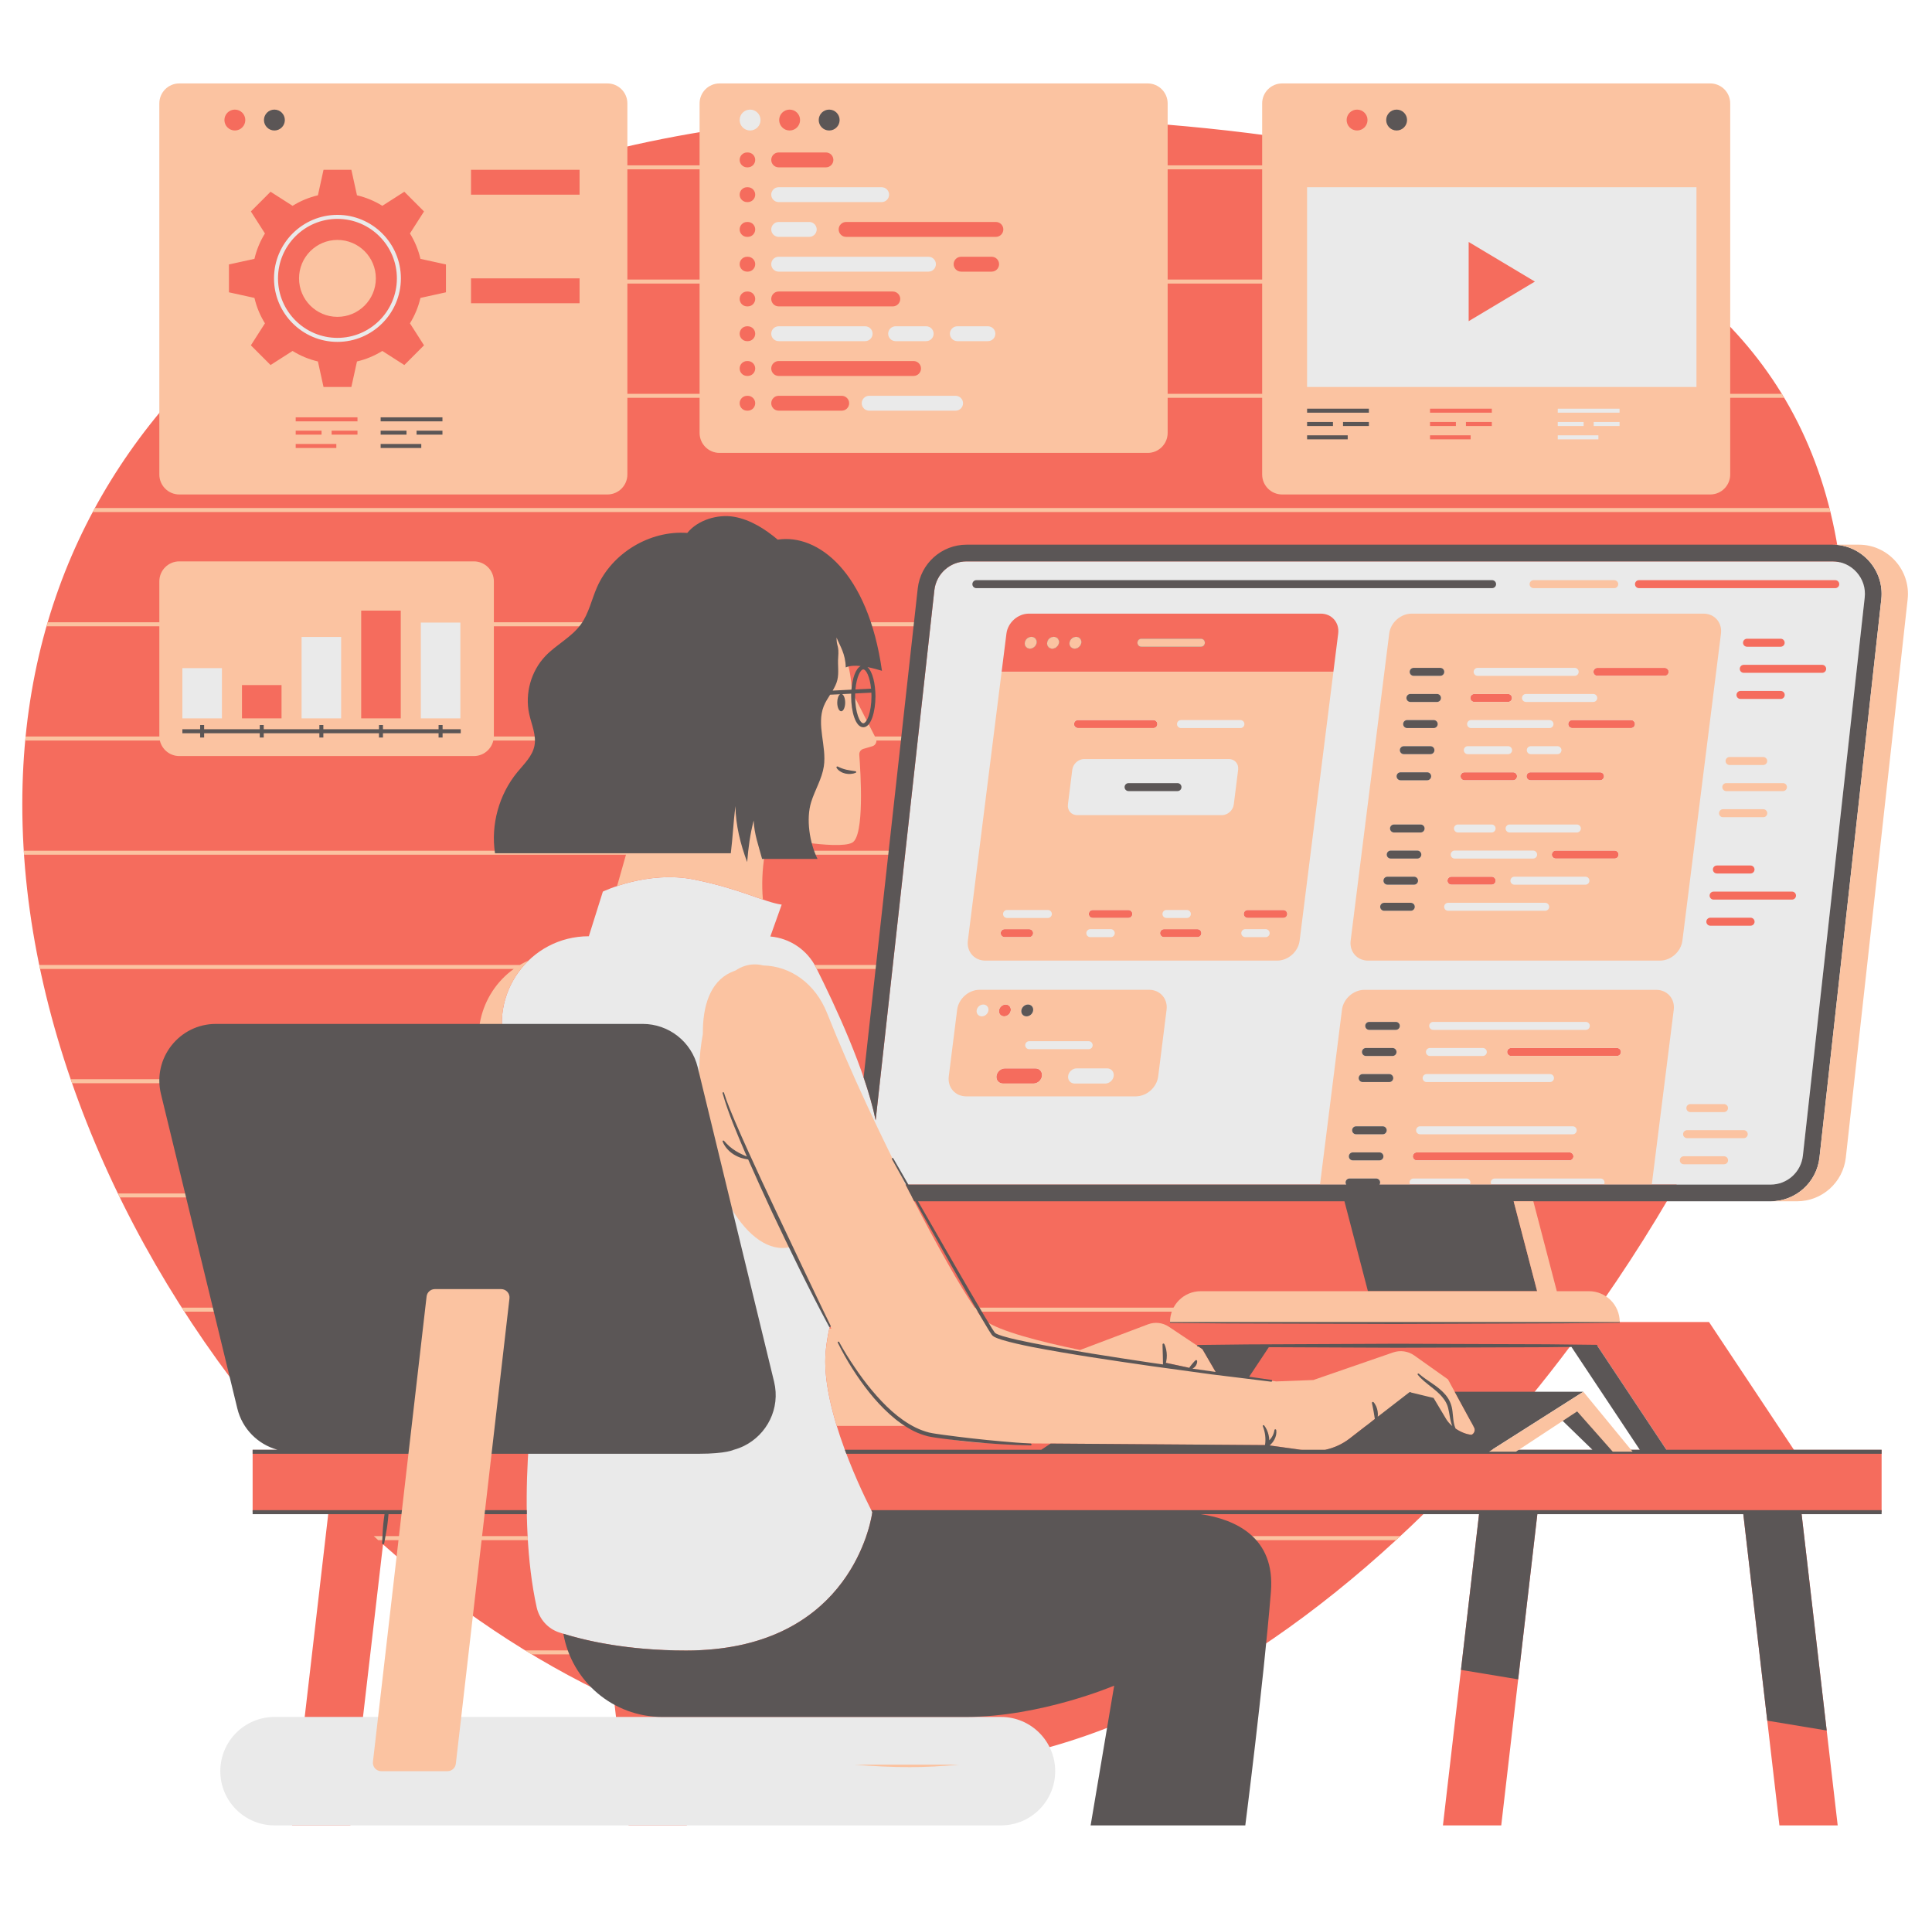 <?xml version="1.0" encoding="UTF-8"?>
<svg xmlns="http://www.w3.org/2000/svg" xmlns:xlink="http://www.w3.org/1999/xlink" width="375pt" height="371.25pt" viewBox="0 0 375 371.25" version="1.2">
<defs>
<clipPath id="clip1">
  <path d="M 4.328 20.07 L 365.379 20.07 L 365.379 354.246 L 4.328 354.246 Z M 4.328 20.07 "/>
</clipPath>
<clipPath id="clip2">
  <path d="M 34.543 20.07 L 362 20.07 L 362 354.246 L 34.543 354.246 Z M 34.543 20.07 "/>
</clipPath>
<clipPath id="clip3">
  <path d="M 4.328 16.066 L 356 16.066 L 356 343 L 4.328 343 Z M 4.328 16.066 "/>
</clipPath>
<clipPath id="clip4">
  <path d="M 30.672 21 L 365.379 21 L 365.379 354.246 L 30.672 354.246 Z M 30.672 21 "/>
</clipPath>
<clipPath id="clip5">
  <path d="M 72 105.359 L 370.332 105.359 L 370.332 344 L 72 344 Z M 72 105.359 "/>
</clipPath>
</defs>
<g id="surface1">
<g clip-path="url(#clip1)" clip-rule="nonzero">
<path style=" stroke:none;fill-rule:nonzero;fill:rgb(96.078%,42.349%,36.469%);fill-opacity:1;" d="M 323.461 281.375 L 310.031 261.164 L 304.848 261.164 C 299.59 268.184 294.043 274.949 288.254 281.375 Z M 58.816 54.023 C 58.816 54.336 58.844 54.641 58.887 54.938 C 62.223 52.668 65.68 50.52 69.238 48.484 C 68.168 47.762 66.883 47.336 65.496 47.336 C 61.812 47.336 58.816 50.336 58.816 54.023 Z M 365.219 293.457 L 349.645 293.457 L 356.695 354.246 L 345.383 354.246 L 338.328 293.457 L 298.441 293.457 L 291.391 354.246 L 280.074 354.246 L 287.129 293.457 L 276.688 293.457 C 246.52 323.023 211.207 342.949 176.59 342.949 C 161.121 342.949 145.793 339.934 131.031 334.5 L 133.324 354.246 L 122.008 354.246 L 119.141 329.547 C 103.184 322.125 88.062 311.918 74.344 299.715 L 68.016 354.246 L 56.703 354.246 L 63.754 293.457 L 49.035 293.457 L 49.035 281.375 L 56.086 281.375 C 24.758 245.914 4.328 199.832 4.328 156.125 C 4.328 115.363 22.098 83.785 49.902 61.566 C 49.418 60.574 49.031 59.539 48.75 58.473 L 43.664 57.352 L 43.664 50.699 L 48.75 49.578 C 49.148 48.082 49.738 46.652 50.512 45.316 L 47.707 40.926 L 52.41 36.223 L 56.797 39.031 C 58.133 38.25 59.559 37.66 61.055 37.266 L 62.172 32.172 L 68.824 32.172 L 69.938 37.266 C 71.434 37.66 72.863 38.25 74.199 39.031 L 78.586 36.223 L 83.285 40.926 L 82.945 41.461 C 85.473 40.305 88.043 39.199 90.648 38.145 L 90.648 32.172 L 107.629 32.172 C 121.297 28.043 135.719 25.207 150.504 23.68 C 150.488 23.551 150.465 23.43 150.465 23.293 C 150.465 21.75 151.723 20.492 153.266 20.492 C 154.766 20.492 155.984 21.68 156.055 23.164 C 162.848 22.617 169.703 22.34 176.59 22.34 C 265.055 22.34 358.105 35.719 358.105 124.254 C 358.105 165.117 338.281 214.848 308.234 256.555 L 331.715 256.555 L 348.211 281.375 L 365.219 281.375 Z M 45.59 26.098 C 47.133 26.098 48.387 24.844 48.387 23.293 C 48.387 21.75 47.133 20.492 45.59 20.492 C 44.043 20.492 42.785 21.75 42.785 23.293 C 42.785 24.844 44.043 26.098 45.59 26.098 Z M 260.605 23.293 C 260.605 21.75 261.863 20.492 263.406 20.492 C 264.953 20.492 266.211 21.75 266.211 23.293 C 266.211 24.844 264.953 26.098 263.406 26.098 C 261.863 26.098 260.605 24.844 260.605 23.293 "/>
</g>
<g clip-path="url(#clip2)" clip-rule="nonzero">
<path style=" stroke:none;fill-rule:nonzero;fill:rgb(91.759%,91.759%,91.759%);fill-opacity:1;" d="M 255.73 25.324 C 256.852 25.324 257.758 24.414 257.758 23.293 C 257.758 22.176 256.852 21.27 255.73 21.27 C 254.613 21.27 253.703 22.176 253.703 23.293 C 253.703 24.414 254.613 25.324 255.73 25.324 Z M 301.586 86.035 L 311.023 86.035 L 311.023 83.707 L 301.586 83.707 Z M 297.926 54.645 L 285.066 46.957 L 285.066 62.332 Z M 330.059 75.875 L 252.934 75.875 L 252.934 35.559 L 330.059 35.559 Z M 315.129 81.121 L 308.559 81.121 L 308.559 83.445 L 315.129 83.445 Z M 301.586 81.121 L 301.586 83.445 L 308.156 83.445 L 308.156 81.121 Z M 315.129 78.539 L 301.586 78.539 L 301.586 80.863 L 315.129 80.863 Z M 98.258 86.164 L 90.375 86.164 L 90.375 86.938 L 98.258 86.938 Z M 102.367 84.352 L 102.367 83.578 L 97.348 83.578 L 97.348 84.352 Z M 95.391 83.578 L 90.375 83.578 L 90.375 84.352 L 95.391 84.352 Z M 102.367 80.992 L 90.375 80.992 L 90.375 81.77 L 102.367 81.77 Z M 48.789 86.164 L 40.906 86.164 L 40.906 86.938 L 48.789 86.938 Z M 52.898 84.352 L 52.898 83.578 L 47.879 83.578 L 47.879 84.352 Z M 45.926 83.578 L 40.906 83.578 L 40.906 84.352 L 45.926 84.352 Z M 52.898 80.992 L 40.906 80.992 L 40.906 81.77 L 52.898 81.77 Z M 105.215 62.09 L 91.422 62.09 L 91.422 66.918 L 105.215 66.918 Z M 105.215 41.012 L 91.422 41.012 L 91.422 45.84 L 105.215 45.84 Z M 37.914 25.324 C 39.031 25.324 39.938 24.414 39.938 23.293 C 39.938 22.176 39.031 21.27 37.914 21.27 C 36.793 21.27 35.887 22.176 35.887 23.293 C 35.887 24.414 36.793 25.324 37.914 25.324 Z M 53.961 54.023 C 53.961 60.391 59.133 65.57 65.496 65.57 C 71.859 65.57 77.035 60.391 77.035 54.023 C 77.035 47.66 71.859 42.477 65.496 42.477 C 59.133 42.477 53.961 47.66 53.961 54.023 Z M 53.184 54.023 C 53.184 47.23 58.707 41.699 65.496 41.699 C 72.289 41.699 77.812 47.23 77.812 54.023 C 77.812 60.82 72.289 66.348 65.496 66.348 C 58.707 66.348 53.184 60.82 53.184 54.023 Z M 200.199 123.59 C 199.566 123.59 198.992 124.102 198.91 124.734 C 198.828 125.367 199.281 125.879 199.914 125.879 C 200.547 125.879 201.125 125.367 201.203 124.734 C 201.281 124.102 200.832 123.59 200.199 123.59 Z M 233.09 123.957 L 221.555 123.957 C 221.125 123.957 220.777 124.305 220.777 124.734 C 220.777 125.164 221.125 125.508 221.555 125.508 L 233.09 125.508 C 233.516 125.508 233.863 125.164 233.863 124.734 C 233.863 124.305 233.516 123.957 233.09 123.957 Z M 145.59 26.098 C 147.133 26.098 148.395 24.844 148.395 23.293 C 148.395 21.75 147.133 20.492 145.59 20.492 C 144.047 20.492 142.789 21.75 142.789 23.293 C 142.789 24.844 144.047 26.098 145.59 26.098 Z M 166.484 78.254 C 166.484 79.48 167.48 80.477 168.703 80.477 L 185.484 80.477 C 186.707 80.477 187.703 79.48 187.703 78.254 C 187.703 77.031 186.707 76.039 185.484 76.039 L 168.703 76.039 C 167.48 76.039 166.484 77.031 166.484 78.254 Z M 151.141 66.984 L 167.922 66.984 C 169.145 66.984 170.141 65.988 170.141 64.762 C 170.141 63.539 169.145 62.547 167.922 62.547 L 151.141 62.547 C 149.918 62.547 148.922 63.539 148.922 64.762 C 148.922 65.988 149.918 66.984 151.141 66.984 Z M 151.141 53.488 L 180.215 53.488 C 181.441 53.488 182.434 52.492 182.434 51.27 C 182.434 50.047 181.441 49.051 180.215 49.051 L 151.141 49.051 C 149.918 49.051 148.922 50.047 148.922 51.27 C 148.922 52.492 149.918 53.488 151.141 53.488 Z M 185.82 66.984 L 191.758 66.984 C 192.98 66.984 193.973 65.988 193.973 64.762 C 193.973 63.539 192.98 62.547 191.758 62.547 L 185.82 62.547 C 184.598 62.547 183.602 63.539 183.602 64.762 C 183.602 65.988 184.598 66.984 185.82 66.984 Z M 179.773 66.984 C 180.996 66.984 181.992 65.988 181.992 64.762 C 181.992 63.539 180.996 62.547 179.773 62.547 L 173.84 62.547 C 172.617 62.547 171.621 63.539 171.621 64.762 C 171.621 65.988 172.617 66.984 173.84 66.984 Z M 151.141 46.742 L 157.074 46.742 C 158.297 46.742 159.293 45.746 159.293 44.523 C 159.293 43.301 158.297 42.305 157.074 42.305 L 151.141 42.305 C 149.918 42.305 148.922 43.301 148.922 44.523 C 148.922 45.746 149.918 46.742 151.141 46.742 Z M 151.141 39.996 L 171.125 39.996 C 172.348 39.996 173.344 39.004 173.344 37.777 C 173.344 36.555 172.348 35.559 171.125 35.559 L 151.141 35.559 C 149.918 35.559 148.922 36.555 148.922 37.777 C 148.922 39.004 149.918 39.996 151.141 39.996 Z M 194.301 333.203 L 53.277 333.203 C 47.469 333.203 42.762 337.914 42.762 343.727 C 42.762 349.539 47.469 354.246 53.277 354.246 L 194.301 354.246 C 200.105 354.246 204.812 349.539 204.812 343.727 C 204.812 337.914 200.105 333.203 194.301 333.203 Z M 356.996 113.367 C 356.996 112.938 356.648 112.59 356.223 112.59 L 318.125 112.59 C 317.695 112.59 317.352 112.938 317.352 113.367 C 317.352 113.797 317.695 114.141 318.125 114.141 L 356.223 114.141 C 356.648 114.141 356.996 113.797 356.996 113.367 Z M 339.098 125.508 L 345.629 125.508 C 346.055 125.508 346.402 125.164 346.402 124.734 C 346.402 124.305 346.055 123.957 345.629 123.957 L 339.098 123.957 C 338.672 123.957 338.32 124.305 338.32 124.734 C 338.32 125.164 338.672 125.508 339.098 125.508 Z M 354.457 129.801 C 354.457 129.371 354.109 129.023 353.684 129.023 L 338.461 129.023 C 338.035 129.023 337.688 129.371 337.688 129.801 C 337.688 130.227 338.035 130.574 338.461 130.574 L 353.684 130.574 C 354.109 130.574 354.457 130.227 354.457 129.801 Z M 337.824 135.641 L 345.641 135.641 C 346.07 135.641 346.414 135.293 346.414 134.867 C 346.414 134.438 346.07 134.094 345.641 134.094 L 337.824 134.094 C 337.398 134.094 337.051 134.438 337.051 134.867 C 337.051 135.293 337.398 135.641 337.824 135.641 Z M 333.246 167.965 C 332.816 167.965 332.473 168.312 332.473 168.742 C 332.473 169.168 332.816 169.516 333.246 169.516 L 339.773 169.516 C 340.203 169.516 340.551 169.168 340.551 168.742 C 340.551 168.312 340.203 167.965 339.773 167.965 Z M 348.602 173.805 C 348.602 173.379 348.254 173.031 347.828 173.031 L 332.609 173.031 C 332.18 173.031 331.832 173.379 331.832 173.805 C 331.832 174.234 332.18 174.582 332.609 174.582 L 347.828 174.582 C 348.254 174.582 348.602 174.234 348.602 173.805 Z M 340.562 178.871 C 340.562 178.441 340.219 178.098 339.785 178.098 L 331.973 178.098 C 331.547 178.098 331.199 178.441 331.199 178.871 C 331.199 179.301 331.547 179.648 331.973 179.648 L 339.785 179.648 C 340.219 179.648 340.562 179.301 340.562 178.871 Z M 323.887 130.383 C 323.887 129.957 323.539 129.609 323.109 129.609 L 310.059 129.609 C 309.629 129.609 309.281 129.957 309.281 130.383 C 309.281 130.816 309.629 131.16 310.059 131.16 L 323.109 131.16 C 323.539 131.16 323.887 130.816 323.887 130.383 Z M 317.348 140.52 C 317.348 140.09 317.004 139.742 316.574 139.742 L 305.168 139.742 C 304.738 139.742 304.391 140.09 304.391 140.52 C 304.391 140.945 304.738 141.293 305.168 141.293 L 316.574 141.293 C 317.004 141.293 317.348 140.945 317.348 140.52 Z M 314.621 204.152 C 314.621 203.727 314.277 203.379 313.848 203.379 L 293.309 203.379 C 292.883 203.379 292.535 203.727 292.535 204.152 C 292.535 204.582 292.883 204.93 293.309 204.93 L 313.848 204.93 C 314.277 204.93 314.621 204.582 314.621 204.152 Z M 256.355 119.086 L 199.707 119.086 C 197.566 119.086 195.617 120.82 195.348 122.961 L 194.414 130.383 L 258.809 130.383 L 259.742 122.961 C 260.012 120.82 258.496 119.086 256.355 119.086 Z M 249.863 177.375 C 249.863 176.945 249.516 176.598 249.09 176.598 L 242.176 176.598 C 241.75 176.598 241.402 176.945 241.402 177.375 C 241.402 177.801 241.75 178.148 242.176 178.148 L 249.09 178.148 C 249.516 178.148 249.863 177.801 249.863 177.375 Z M 233.191 181.098 C 233.191 180.664 232.844 180.32 232.414 180.32 L 225.941 180.32 C 225.516 180.32 225.168 180.664 225.168 181.098 C 225.168 181.523 225.516 181.871 225.941 181.871 L 232.414 181.871 C 232.844 181.871 233.191 181.523 233.191 181.098 Z M 219.793 177.375 C 219.793 176.945 219.445 176.598 219.016 176.598 L 212.105 176.598 C 211.676 176.598 211.328 176.945 211.328 177.375 C 211.328 177.801 211.676 178.148 212.105 178.148 L 219.016 178.148 C 219.445 178.148 219.793 177.801 219.793 177.375 Z M 200.965 207.336 L 195.066 207.336 C 194.25 207.336 193.508 207.996 193.406 208.812 C 193.305 209.625 193.883 210.285 194.695 210.285 L 200.598 210.285 C 201.41 210.285 202.152 209.625 202.258 208.812 C 202.355 207.996 201.781 207.336 200.965 207.336 Z M 194.906 197.242 C 195.539 197.242 196.113 196.727 196.195 196.094 C 196.277 195.461 195.828 194.945 195.195 194.945 C 194.562 194.945 193.984 195.461 193.906 196.094 C 193.824 196.727 194.273 197.242 194.906 197.242 Z M 194.23 181.098 C 194.23 181.523 194.574 181.871 195.004 181.871 L 199.758 181.871 C 200.188 181.871 200.535 181.523 200.535 181.098 C 200.535 180.664 200.188 180.32 199.758 180.32 L 195.004 180.32 C 194.574 180.32 194.23 180.664 194.23 181.098 Z M 224.648 140.52 C 224.648 140.09 224.305 139.742 223.875 139.742 L 209.242 139.742 C 208.812 139.742 208.465 140.09 208.465 140.52 C 208.465 140.945 208.812 141.293 209.242 141.293 L 223.875 141.293 C 224.305 141.293 224.648 140.945 224.648 140.52 Z M 274.227 224.418 C 274.227 224.848 274.57 225.191 275 225.191 L 304.629 225.191 C 305.059 225.191 305.402 224.848 305.402 224.418 C 305.402 223.988 305.059 223.641 304.629 223.641 L 275 223.641 C 274.57 223.641 274.227 223.988 274.227 224.418 Z M 280.945 170.914 C 280.945 171.34 281.293 171.688 281.719 171.688 L 289.535 171.688 C 289.961 171.688 290.309 171.34 290.309 170.914 C 290.309 170.484 289.961 170.137 289.535 170.137 L 281.719 170.137 C 281.293 170.137 280.945 170.484 280.945 170.914 Z M 283.492 150.648 C 283.492 151.078 283.84 151.426 284.266 151.426 L 293.68 151.426 C 294.109 151.426 294.457 151.078 294.457 150.648 C 294.457 150.219 294.109 149.875 293.68 149.875 L 284.266 149.875 C 283.84 149.875 283.492 150.219 283.492 150.648 Z M 285.398 135.453 C 285.398 135.879 285.746 136.227 286.172 136.227 L 292.699 136.227 C 293.129 136.227 293.477 135.879 293.477 135.453 C 293.477 135.023 293.129 134.676 292.699 134.676 L 286.172 134.676 C 285.746 134.676 285.398 135.023 285.398 135.453 Z M 311.34 150.648 C 311.34 150.219 310.992 149.875 310.566 149.875 L 297.066 149.875 C 296.641 149.875 296.293 150.219 296.293 150.648 C 296.293 151.078 296.641 151.426 297.066 151.426 L 310.566 151.426 C 310.992 151.426 311.34 151.078 311.34 150.648 Z M 313.395 166.621 C 313.824 166.621 314.168 166.277 314.168 165.848 C 314.168 165.418 313.824 165.07 313.395 165.07 L 301.984 165.07 C 301.559 165.07 301.211 165.418 301.211 165.848 C 301.211 166.277 301.559 166.621 301.984 166.621 Z M 361.938 115.953 L 349.938 224.277 C 349.582 227.477 346.887 229.891 343.672 229.891 L 175.621 229.891 C 173.805 229.891 172.137 229.145 170.926 227.793 C 170.684 227.523 170.477 227.234 170.289 226.938 C 168.543 239.348 160.18 253.348 160.18 264.266 C 160.18 276.258 169.316 293.457 169.316 293.457 C 169.316 293.457 166.074 320.309 133.168 320.309 C 121.273 320.309 112.879 318.223 108.562 316.812 C 106.316 316.078 104.664 314.191 104.16 311.887 C 100.336 294.508 102.93 269.84 105.625 261.164 C 107.449 255.301 105.305 225.27 98.27 203.859 C 94.676 192.934 102.805 181.695 114.293 181.695 L 117.016 173.031 C 117.016 173.031 125.668 168.844 134.809 170.703 C 143.953 172.566 148.32 175.082 151.727 175.559 L 149.52 181.742 C 153.289 182.074 156.66 184.32 158.387 187.746 C 162.105 195.145 168.023 207.848 169.965 217.395 L 181.355 114.562 C 181.707 111.359 184.402 108.945 187.621 108.945 L 355.672 108.945 C 357.484 108.945 359.156 109.695 360.367 111.047 C 361.582 112.402 362.137 114.145 361.938 115.953 Z M 204.539 123.59 C 203.91 123.59 203.332 124.102 203.25 124.734 C 203.168 125.367 203.617 125.879 204.25 125.879 C 204.883 125.879 205.461 125.367 205.539 124.734 C 205.621 124.102 205.172 123.59 204.539 123.59 Z M 208.879 123.59 C 208.246 123.59 207.668 124.102 207.59 124.734 C 207.512 125.367 207.957 125.879 208.59 125.879 C 209.223 125.879 209.801 125.367 209.879 124.734 C 209.957 124.102 209.512 123.59 208.879 123.59 Z M 90.129 120.047 L 80.906 120.047 L 80.906 140.18 L 90.129 140.18 Z M 57.766 140.18 L 66.988 140.18 L 66.988 122.836 L 57.766 122.836 Z M 43.848 140.18 L 34.621 140.18 L 34.621 128.887 L 43.848 128.887 L 43.848 140.18 "/>
</g>
<g clip-path="url(#clip3)" clip-rule="nonzero">
<path style=" stroke:none;fill-rule:nonzero;fill:rgb(98.43%,76.469%,63.139%);fill-opacity:1;" d="M 65.496 61.488 C 69.617 61.488 72.953 58.148 72.953 54.023 C 72.953 49.902 69.617 46.562 65.496 46.562 C 61.379 46.562 58.043 49.902 58.043 54.023 C 58.043 58.148 61.379 61.488 65.496 61.488 Z M 43.559 23.293 C 43.559 24.414 44.469 25.324 45.59 25.324 C 46.707 25.324 47.613 24.414 47.613 23.293 C 47.613 22.176 46.707 21.27 45.59 21.27 C 44.469 21.27 43.559 22.176 43.559 23.293 Z M 48.695 41.035 L 51.426 45.305 C 50.492 46.805 49.801 48.465 49.387 50.234 L 44.438 51.32 L 44.438 56.727 L 49.387 57.816 C 49.801 59.586 50.492 61.246 51.426 62.746 L 48.695 67.016 L 52.516 70.84 L 56.785 68.109 C 58.285 69.039 59.941 69.734 61.707 70.148 L 62.797 75.102 L 68.199 75.102 L 69.289 70.148 C 71.055 69.734 72.711 69.039 74.211 68.109 L 78.48 70.84 L 82.301 67.016 L 79.57 62.746 C 80.5 61.246 81.195 59.586 81.609 57.816 L 86.559 56.727 L 86.559 51.32 L 81.609 50.234 C 81.195 48.465 80.5 46.805 79.57 45.305 L 82.301 41.035 L 78.48 37.211 L 74.211 39.941 C 72.711 39.012 71.055 38.316 69.289 37.902 L 68.199 32.949 L 62.797 32.949 L 61.707 37.902 C 59.941 38.316 58.285 39.012 56.785 39.941 L 52.516 37.211 Z M 91.422 58.852 L 112.496 58.852 L 112.496 54.023 L 91.422 54.023 Z M 91.422 37.777 L 112.496 37.777 L 112.496 32.949 L 91.422 32.949 Z M 69.387 80.992 L 57.395 80.992 L 57.395 81.77 L 69.387 81.77 Z M 69.387 83.578 L 64.367 83.578 L 64.367 84.352 L 69.387 84.352 Z M 62.414 84.352 L 62.414 83.578 L 57.395 83.578 L 57.395 84.352 Z M 65.281 86.164 L 57.395 86.164 L 57.395 86.938 L 65.281 86.938 Z M 121.773 76.426 L 135.789 76.426 L 135.789 55.031 L 121.773 55.031 Z M 121.773 54.254 L 135.789 54.254 L 135.789 32.863 L 121.773 32.863 Z M 143.566 78.254 C 143.566 79.055 144.211 79.699 145.008 79.699 L 145.141 79.699 C 145.941 79.699 146.586 79.055 146.586 78.254 C 146.586 77.461 145.941 76.812 145.141 76.812 L 145.008 76.812 C 144.211 76.812 143.566 77.461 143.566 78.254 Z M 143.566 71.512 C 143.566 72.309 144.211 72.957 145.008 72.957 L 145.141 72.957 C 145.941 72.957 146.586 72.309 146.586 71.512 C 146.586 70.715 145.941 70.066 145.141 70.066 L 145.008 70.066 C 144.211 70.066 143.566 70.715 143.566 71.512 Z M 143.566 64.766 C 143.566 65.562 144.211 66.207 145.008 66.207 L 145.141 66.207 C 145.941 66.207 146.586 65.562 146.586 64.766 C 146.586 63.965 145.941 63.32 145.141 63.32 L 145.008 63.32 C 144.211 63.32 143.566 63.965 143.566 64.766 Z M 143.566 58.016 C 143.566 58.812 144.211 59.461 145.008 59.461 L 145.141 59.461 C 145.941 59.461 146.586 58.812 146.586 58.016 C 146.586 57.219 145.941 56.574 145.141 56.574 L 145.008 56.574 C 144.211 56.574 143.566 57.219 143.566 58.016 Z M 143.566 51.27 C 143.566 52.07 144.211 52.715 145.008 52.715 L 145.141 52.715 C 145.941 52.715 146.586 52.07 146.586 51.27 C 146.586 50.473 145.941 49.828 145.141 49.828 L 145.008 49.828 C 144.211 49.828 143.566 50.473 143.566 51.27 Z M 143.566 44.523 C 143.566 45.32 144.211 45.969 145.008 45.969 L 145.141 45.969 C 145.941 45.969 146.586 45.32 146.586 44.523 C 146.586 43.727 145.941 43.078 145.141 43.078 L 145.008 43.078 C 144.211 43.078 143.566 43.727 143.566 44.523 Z M 143.566 37.777 C 143.566 38.574 144.211 39.219 145.008 39.219 L 145.141 39.219 C 145.941 39.219 146.586 38.574 146.586 37.777 C 146.586 36.98 145.941 36.332 145.141 36.332 L 145.008 36.332 C 144.211 36.332 143.566 36.98 143.566 37.777 Z M 143.566 31.031 C 143.566 31.828 144.211 32.477 145.008 32.477 L 145.141 32.477 C 145.941 32.477 146.586 31.828 146.586 31.031 C 146.586 30.234 145.941 29.586 145.141 29.586 L 145.008 29.586 C 144.211 29.586 143.566 30.234 143.566 31.031 Z M 143.566 23.293 C 143.566 24.414 144.469 25.324 145.59 25.324 C 146.711 25.324 147.617 24.414 147.617 23.293 C 147.617 22.176 146.711 21.27 145.59 21.27 C 144.469 21.27 143.566 22.176 143.566 23.293 Z M 149.699 78.254 C 149.699 79.055 150.344 79.699 151.141 79.699 L 163.379 79.699 C 164.172 79.699 164.82 79.055 164.82 78.254 C 164.82 77.461 164.172 76.812 163.379 76.812 L 151.141 76.812 C 150.344 76.812 149.699 77.461 149.699 78.254 Z M 149.699 71.512 C 149.699 72.309 150.344 72.957 151.141 72.957 L 177.324 72.957 C 178.121 72.957 178.766 72.309 178.766 71.512 C 178.766 70.715 178.121 70.066 177.324 70.066 L 151.141 70.066 C 150.344 70.066 149.699 70.715 149.699 71.512 Z M 149.699 64.766 C 149.699 65.562 150.344 66.207 151.141 66.207 L 167.922 66.207 C 168.719 66.207 169.367 65.562 169.367 64.766 C 169.367 63.965 168.719 63.32 167.922 63.32 L 151.141 63.32 C 150.344 63.32 149.699 63.965 149.699 64.766 Z M 149.699 58.016 C 149.699 58.812 150.344 59.461 151.141 59.461 L 173.297 59.461 C 174.09 59.461 174.734 58.812 174.734 58.016 C 174.734 57.219 174.09 56.574 173.297 56.574 L 151.141 56.574 C 150.344 56.574 149.699 57.219 149.699 58.016 Z M 149.699 51.27 C 149.699 52.07 150.344 52.715 151.141 52.715 L 180.215 52.715 C 181.012 52.715 181.656 52.07 181.656 51.27 C 181.656 50.473 181.012 49.828 180.215 49.828 L 151.141 49.828 C 150.344 49.828 149.699 50.473 149.699 51.27 Z M 149.699 44.523 C 149.699 45.32 150.344 45.969 151.141 45.969 L 157.074 45.969 C 157.871 45.969 158.52 45.32 158.52 44.523 C 158.52 43.727 157.871 43.078 157.074 43.078 L 151.141 43.078 C 150.344 43.078 149.699 43.727 149.699 44.523 Z M 149.699 37.777 C 149.699 38.574 150.344 39.219 151.141 39.219 L 171.125 39.219 C 171.922 39.219 172.57 38.574 172.57 37.777 C 172.57 36.98 171.922 36.332 171.125 36.332 L 151.141 36.332 C 150.344 36.332 149.699 36.98 149.699 37.777 Z M 149.699 31.031 C 149.699 31.828 150.344 32.477 151.141 32.477 L 160.316 32.477 C 161.113 32.477 161.758 31.828 161.758 31.031 C 161.758 30.234 161.113 29.586 160.316 29.586 L 151.141 29.586 C 150.344 29.586 149.699 30.234 149.699 31.031 Z M 151.238 23.293 C 151.238 24.414 152.145 25.324 153.266 25.324 C 154.387 25.324 155.293 24.414 155.293 23.293 C 155.293 22.176 154.387 21.27 153.266 21.27 C 152.145 21.27 151.238 22.176 151.238 23.293 Z M 193.305 43.078 L 164.227 43.078 C 163.434 43.078 162.785 43.727 162.785 44.523 C 162.785 45.32 163.434 45.969 164.227 45.969 L 193.305 45.969 C 194.098 45.969 194.746 45.32 194.746 44.523 C 194.746 43.727 194.098 43.078 193.305 43.078 Z M 193.922 51.27 C 193.922 50.473 193.277 49.828 192.48 49.828 L 186.547 49.828 C 185.75 49.828 185.102 50.473 185.102 51.27 C 185.102 52.07 185.75 52.715 186.547 52.715 L 192.48 52.715 C 193.277 52.715 193.922 52.07 193.922 51.27 Z M 193.199 64.766 C 193.199 63.965 192.555 63.32 191.758 63.32 L 185.82 63.32 C 185.027 63.32 184.379 63.965 184.379 64.766 C 184.379 65.562 185.027 66.207 185.82 66.207 L 191.758 66.207 C 192.555 66.207 193.199 65.562 193.199 64.766 Z M 181.215 64.766 C 181.215 63.965 180.57 63.32 179.773 63.32 L 173.836 63.32 C 173.039 63.32 172.395 63.965 172.395 64.766 C 172.395 65.562 173.039 66.207 173.836 66.207 L 179.773 66.207 C 180.57 66.207 181.215 65.562 181.215 64.766 Z M 186.926 78.254 C 186.926 77.461 186.281 76.812 185.484 76.812 L 168.703 76.812 C 167.906 76.812 167.262 77.461 167.262 78.254 C 167.262 79.055 167.906 79.699 168.703 79.699 L 185.484 79.699 C 186.281 79.699 186.926 79.055 186.926 78.254 Z M 226.641 76.426 L 244.984 76.426 L 244.984 55.031 L 226.641 55.031 Z M 226.641 54.254 L 244.984 54.254 L 244.984 32.863 L 226.641 32.863 Z M 253.703 75.102 L 329.281 75.102 L 329.281 36.332 L 253.703 36.332 Z M 261.379 23.293 C 261.379 24.414 262.285 25.324 263.406 25.324 C 264.527 25.324 265.434 24.414 265.434 23.293 C 265.434 22.176 264.527 21.27 263.406 21.27 C 262.285 21.27 261.379 22.176 261.379 23.293 Z M 314.355 79.312 L 302.359 79.312 L 302.359 80.09 L 314.355 80.09 Z M 314.355 81.895 L 309.336 81.895 L 309.336 82.672 L 314.355 82.672 Z M 307.383 82.672 L 307.383 81.895 L 302.359 81.895 L 302.359 82.672 Z M 310.25 84.484 L 302.359 84.484 L 302.359 85.258 L 310.25 85.258 Z M 289.562 79.312 L 277.566 79.312 L 277.566 80.09 L 289.562 80.09 Z M 289.562 81.895 L 284.539 81.895 L 284.539 82.672 L 289.562 82.672 Z M 282.59 82.672 L 282.59 81.895 L 277.566 81.895 L 277.566 82.672 Z M 285.453 84.484 L 277.566 84.484 L 277.566 85.258 L 285.453 85.258 Z M 30.926 92.082 L 30.926 20.07 C 30.926 17.93 32.66 16.191 34.797 16.191 L 117.902 16.191 C 120.039 16.191 121.773 17.93 121.773 20.07 L 121.773 32.086 L 135.789 32.086 L 135.789 20.07 C 135.789 17.93 137.523 16.191 139.664 16.191 L 222.766 16.191 C 224.906 16.191 226.641 17.93 226.641 20.07 L 226.641 32.086 L 244.984 32.086 L 244.984 20.07 C 244.984 17.93 246.719 16.191 248.859 16.191 L 331.957 16.191 C 334.102 16.191 335.832 17.93 335.832 20.07 L 335.832 76.426 L 345.844 76.426 C 346 76.68 346.145 76.945 346.297 77.203 L 335.832 77.203 L 335.832 92.082 C 335.832 94.223 334.102 95.961 331.957 95.961 L 248.859 95.961 C 246.719 95.961 244.984 94.223 244.984 92.082 L 244.984 77.203 L 226.641 77.203 L 226.641 84.016 C 226.641 86.156 224.906 87.895 222.766 87.895 L 139.664 87.895 C 137.523 87.895 135.789 86.156 135.789 84.016 L 135.789 77.203 L 121.773 77.203 L 121.773 92.082 C 121.773 94.223 120.039 95.961 117.902 95.961 L 34.797 95.961 C 32.66 95.961 30.926 94.223 30.926 92.082 Z M 297.672 112.59 C 297.242 112.59 296.895 112.938 296.895 113.367 C 296.895 113.797 297.242 114.141 297.672 114.141 L 313.32 114.141 C 313.75 114.141 314.094 113.797 314.094 113.367 C 314.094 112.938 313.75 112.59 313.32 112.59 Z M 314.621 204.152 C 314.621 203.727 314.277 203.379 313.848 203.379 L 293.309 203.379 C 292.883 203.379 292.535 203.727 292.535 204.152 C 292.535 204.582 292.883 204.93 293.309 204.93 L 313.848 204.93 C 314.277 204.93 314.621 204.582 314.621 204.152 Z M 306.039 219.352 C 306.039 218.922 305.691 218.578 305.262 218.578 L 275.637 218.578 C 275.211 218.578 274.863 218.922 274.863 219.352 C 274.863 219.781 275.211 220.129 275.637 220.129 L 305.262 220.129 C 305.691 220.129 306.039 219.781 306.039 219.352 Z M 305.402 224.418 C 305.402 223.988 305.059 223.641 304.629 223.641 L 275 223.641 C 274.57 223.641 274.227 223.988 274.227 224.418 C 274.227 224.848 274.57 225.191 275 225.191 L 304.629 225.191 C 305.059 225.191 305.402 224.848 305.402 224.418 Z M 276.133 209.219 C 276.133 209.648 276.48 209.992 276.906 209.992 L 300.852 209.992 C 301.277 209.992 301.625 209.648 301.625 209.219 C 301.625 208.793 301.277 208.441 300.852 208.441 L 276.906 208.441 C 276.48 208.441 276.133 208.793 276.133 209.219 Z M 276.773 204.152 C 276.773 204.582 277.117 204.93 277.547 204.93 L 287.816 204.93 C 288.242 204.93 288.59 204.582 288.59 204.152 C 288.59 203.727 288.242 203.379 287.816 203.379 L 277.547 203.379 C 277.117 203.379 276.773 203.727 276.773 204.152 Z M 277.406 199.09 C 277.406 199.516 277.754 199.867 278.184 199.867 L 307.809 199.867 C 308.238 199.867 308.582 199.516 308.582 199.09 C 308.582 198.66 308.238 198.316 307.809 198.316 L 278.184 198.316 C 277.754 198.316 277.406 198.66 277.406 199.09 Z M 271.707 199.09 C 271.707 198.66 271.359 198.316 270.93 198.316 L 265.766 198.316 C 265.336 198.316 264.988 198.66 264.988 199.09 C 264.988 199.516 265.336 199.867 265.766 199.867 L 270.93 199.867 C 271.359 199.867 271.707 199.516 271.707 199.09 Z M 271.066 204.152 C 271.066 203.727 270.723 203.379 270.293 203.379 L 265.129 203.379 C 264.699 203.379 264.355 203.727 264.355 204.152 C 264.355 204.582 264.699 204.93 265.129 204.93 L 270.293 204.93 C 270.723 204.93 271.066 204.582 271.066 204.152 Z M 270.43 209.219 C 270.43 208.793 270.086 208.441 269.656 208.441 L 264.492 208.441 C 264.062 208.441 263.715 208.793 263.715 209.219 C 263.715 209.648 264.062 209.992 264.492 209.992 L 269.656 209.992 C 270.086 209.992 270.43 209.648 270.43 209.219 Z M 269.16 219.352 C 269.16 218.922 268.812 218.578 268.387 218.578 L 263.219 218.578 C 262.793 218.578 262.445 218.922 262.445 219.352 C 262.445 219.781 262.793 220.129 263.219 220.129 L 268.387 220.129 C 268.812 220.129 269.16 219.781 269.16 219.352 Z M 268.523 224.418 C 268.523 223.988 268.176 223.641 267.75 223.641 L 262.582 223.641 C 262.152 223.641 261.809 223.988 261.809 224.418 C 261.809 224.848 262.152 225.191 262.582 225.191 L 267.75 225.191 C 268.176 225.191 268.523 224.848 268.523 224.418 Z M 324.871 195.973 L 320.609 229.891 L 311.309 229.891 C 311.387 229.773 311.441 229.637 311.441 229.484 C 311.441 229.055 311.094 228.707 310.664 228.707 L 290.129 228.707 C 289.703 228.707 289.352 229.055 289.352 229.484 C 289.352 229.637 289.406 229.773 289.484 229.891 L 285.277 229.891 C 285.352 229.773 285.41 229.637 285.41 229.484 C 285.41 229.055 285.062 228.707 284.637 228.707 L 274.363 228.707 C 273.938 228.707 273.59 229.055 273.59 229.484 C 273.59 229.637 273.645 229.773 273.723 229.891 L 267.754 229.891 C 267.832 229.773 267.887 229.637 267.887 229.484 C 267.887 229.055 267.539 228.707 267.109 228.707 L 261.949 228.707 C 261.52 228.707 261.172 229.055 261.172 229.484 C 261.172 229.637 261.227 229.773 261.305 229.891 L 256.211 229.891 L 260.473 195.973 C 260.742 193.832 262.695 192.098 264.836 192.098 L 321.484 192.098 C 323.621 192.098 325.141 193.832 324.871 195.973 Z M 214.883 207.336 L 208.98 207.336 C 208.168 207.336 207.426 207.996 207.324 208.812 C 207.223 209.625 207.797 210.285 208.613 210.285 L 214.512 210.285 C 215.328 210.285 216.07 209.625 216.172 208.812 C 216.273 207.996 215.695 207.336 214.883 207.336 Z M 200.965 207.336 L 195.066 207.336 C 194.25 207.336 193.508 207.996 193.406 208.812 C 193.305 209.625 193.883 210.285 194.695 210.285 L 200.598 210.285 C 201.41 210.285 202.152 209.625 202.258 208.812 C 202.355 207.996 201.781 207.336 200.965 207.336 Z M 190.855 194.945 C 190.223 194.945 189.645 195.461 189.566 196.094 C 189.488 196.727 189.934 197.242 190.566 197.242 C 191.199 197.242 191.777 196.727 191.855 196.094 C 191.938 195.461 191.488 194.945 190.855 194.945 Z M 194.906 197.242 C 195.539 197.242 196.113 196.727 196.195 196.094 C 196.277 195.461 195.828 194.945 195.195 194.945 C 194.562 194.945 193.984 195.461 193.906 196.094 C 193.824 196.727 194.273 197.242 194.906 197.242 Z M 199.246 197.242 C 199.879 197.242 200.457 196.727 200.535 196.094 C 200.617 195.461 200.168 194.945 199.531 194.945 C 198.898 194.945 198.324 195.461 198.242 196.094 C 198.164 196.727 198.613 197.242 199.246 197.242 Z M 211.312 202.062 L 199.766 202.062 C 199.34 202.062 198.992 202.414 198.992 202.84 C 198.992 203.27 199.34 203.613 199.766 203.613 L 211.312 203.613 C 211.742 203.613 212.086 203.27 212.086 202.84 C 212.086 202.414 211.742 202.062 211.312 202.062 Z M 223.039 192.086 C 225.18 192.086 226.699 193.824 226.43 195.965 L 224.805 208.887 C 224.539 211.031 222.582 212.766 220.445 212.766 L 187.543 212.766 C 185.402 212.766 183.887 211.031 184.156 208.887 L 185.781 195.965 C 186.051 193.824 188 192.086 190.141 192.086 Z M 205.539 124.734 C 205.621 124.102 205.172 123.59 204.539 123.59 C 203.91 123.59 203.332 124.102 203.25 124.734 C 203.168 125.367 203.617 125.879 204.25 125.879 C 204.883 125.879 205.461 125.367 205.539 124.734 Z M 246.441 181.098 C 246.441 180.664 246.094 180.32 245.668 180.32 L 241.711 180.32 C 241.281 180.32 240.934 180.664 240.934 181.098 C 240.934 181.523 241.281 181.871 241.711 181.871 L 245.668 181.871 C 246.094 181.871 246.441 181.523 246.441 181.098 Z M 240.766 141.293 C 241.191 141.293 241.539 140.945 241.539 140.52 C 241.539 140.09 241.191 139.742 240.766 139.742 L 229.23 139.742 C 228.805 139.742 228.457 140.09 228.457 140.52 C 228.457 140.945 228.805 141.293 229.23 141.293 Z M 238.52 147.305 L 210.453 147.305 C 209.312 147.305 208.273 148.234 208.129 149.375 L 207.281 156.129 C 207.137 157.27 207.945 158.195 209.086 158.195 L 237.152 158.195 C 238.293 158.195 239.332 157.27 239.477 156.129 L 240.324 149.375 C 240.469 148.234 239.656 147.305 238.52 147.305 Z M 226.41 178.148 L 230.371 178.148 C 230.797 178.148 231.145 177.801 231.145 177.375 C 231.145 176.945 230.797 176.598 230.371 176.598 L 226.41 176.598 C 225.98 176.598 225.637 176.945 225.637 177.375 C 225.637 177.801 225.98 178.148 226.41 178.148 Z M 233.191 181.098 C 233.191 180.664 232.844 180.32 232.414 180.32 L 225.941 180.32 C 225.516 180.32 225.168 180.664 225.168 181.098 C 225.168 181.523 225.516 181.871 225.941 181.871 L 232.414 181.871 C 232.844 181.871 233.191 181.523 233.191 181.098 Z M 219.793 177.375 C 219.793 176.945 219.445 176.598 219.016 176.598 L 212.105 176.598 C 211.676 176.598 211.328 176.945 211.328 177.375 C 211.328 177.801 211.676 178.148 212.105 178.148 L 219.016 178.148 C 219.445 178.148 219.793 177.801 219.793 177.375 Z M 216.371 181.098 C 216.371 180.664 216.023 180.32 215.598 180.32 L 211.637 180.32 C 211.207 180.32 210.859 180.664 210.859 181.098 C 210.859 181.523 211.207 181.871 211.637 181.871 L 215.598 181.871 C 216.023 181.871 216.371 181.523 216.371 181.098 Z M 204.164 177.375 C 204.164 176.945 203.816 176.598 203.387 176.598 L 195.469 176.598 C 195.043 176.598 194.695 176.945 194.695 177.375 C 194.695 177.801 195.043 178.148 195.469 178.148 L 203.387 178.148 C 203.816 178.148 204.164 177.801 204.164 177.375 Z M 200.535 181.098 C 200.535 180.664 200.188 180.32 199.758 180.32 L 195.004 180.32 C 194.574 180.32 194.23 180.664 194.23 181.098 C 194.23 181.523 194.574 181.871 195.004 181.871 L 199.758 181.871 C 200.188 181.871 200.535 181.523 200.535 181.098 Z M 208.465 140.52 C 208.465 140.945 208.812 141.293 209.242 141.293 L 223.875 141.293 C 224.305 141.293 224.648 140.945 224.648 140.52 C 224.648 140.09 224.305 139.742 223.875 139.742 L 209.242 139.742 C 208.812 139.742 208.465 140.09 208.465 140.52 Z M 241.402 177.375 C 241.402 177.801 241.75 178.148 242.176 178.148 L 249.09 178.148 C 249.516 178.148 249.863 177.801 249.863 177.375 C 249.863 176.945 249.516 176.598 249.09 176.598 L 242.176 176.598 C 241.75 176.598 241.402 176.945 241.402 177.375 Z M 247.898 186.422 L 191.25 186.422 C 189.113 186.422 187.594 184.684 187.863 182.543 L 194.414 130.383 L 258.809 130.383 L 259.742 122.961 L 252.258 182.543 C 251.992 184.684 250.039 186.422 247.898 186.422 Z M 334.641 224.395 L 326.824 224.395 C 326.398 224.395 326.051 224.742 326.051 225.172 C 326.051 225.598 326.398 225.945 326.824 225.945 L 334.641 225.945 C 335.07 225.945 335.418 225.598 335.418 225.172 C 335.418 224.742 335.07 224.395 334.641 224.395 Z M 338.461 219.328 L 327.465 219.328 C 327.035 219.328 326.688 219.676 326.688 220.105 C 326.688 220.535 327.035 220.879 327.465 220.879 L 338.461 220.879 C 338.891 220.879 339.234 220.535 339.234 220.105 C 339.234 219.676 338.891 219.328 338.461 219.328 Z M 328.098 215.816 L 334.625 215.816 C 335.055 215.816 335.402 215.469 335.402 215.039 C 335.402 214.613 335.055 214.266 334.625 214.266 L 328.098 214.266 C 327.668 214.266 327.324 214.613 327.324 215.039 C 327.324 215.469 327.668 215.816 328.098 215.816 Z M 342.25 157.043 L 334.438 157.043 C 334.008 157.043 333.66 157.391 333.66 157.816 C 333.66 158.246 334.008 158.594 334.438 158.594 L 342.25 158.594 C 342.676 158.594 343.027 158.246 343.027 157.816 C 343.027 157.391 342.676 157.043 342.25 157.043 Z M 346.07 151.977 L 335.07 151.977 C 334.641 151.977 334.297 152.32 334.297 152.754 C 334.297 153.18 334.641 153.527 335.07 153.527 L 346.07 153.527 C 346.5 153.527 346.844 153.18 346.844 152.754 C 346.844 152.32 346.5 151.977 346.07 151.977 Z M 335.707 146.91 C 335.281 146.91 334.934 147.258 334.934 147.684 C 334.934 148.113 335.281 148.461 335.707 148.461 L 342.234 148.461 C 342.664 148.461 343.012 148.113 343.012 147.684 C 343.012 147.258 342.664 146.91 342.234 146.91 Z M 323.887 130.383 C 323.887 129.957 323.539 129.609 323.109 129.609 L 310.059 129.609 C 309.629 129.609 309.281 129.957 309.281 130.383 C 309.281 130.816 309.629 131.16 310.059 131.16 L 323.109 131.16 C 323.539 131.16 323.887 130.816 323.887 130.383 Z M 317.348 140.52 C 317.348 140.09 317.004 139.742 316.574 139.742 L 305.168 139.742 C 304.738 139.742 304.391 140.09 304.391 140.52 C 304.391 140.945 304.738 141.293 305.168 141.293 L 316.574 141.293 C 317.004 141.293 317.348 140.945 317.348 140.52 Z M 314.168 165.848 C 314.168 165.418 313.824 165.07 313.395 165.07 L 301.984 165.07 C 301.559 165.07 301.211 165.418 301.211 165.848 C 301.211 166.277 301.559 166.621 301.984 166.621 L 313.395 166.621 C 313.824 166.621 314.168 166.277 314.168 165.848 Z M 308.504 170.914 C 308.504 170.484 308.16 170.137 307.73 170.137 L 293.949 170.137 C 293.52 170.137 293.172 170.484 293.172 170.914 C 293.172 171.34 293.52 171.688 293.949 171.688 L 307.73 171.688 C 308.16 171.688 308.504 171.34 308.504 170.914 Z M 300.695 175.977 C 300.695 175.551 300.344 175.203 299.918 175.203 L 281.086 175.203 C 280.656 175.203 280.309 175.551 280.309 175.977 C 280.309 176.406 280.656 176.754 281.086 176.754 L 299.918 176.754 C 300.344 176.754 300.695 176.406 300.695 175.977 Z M 280.332 130.383 C 280.332 129.957 279.984 129.609 279.555 129.609 L 274.395 129.609 C 273.965 129.609 273.617 129.957 273.617 130.383 C 273.617 130.816 273.965 131.16 274.395 131.16 L 279.555 131.16 C 279.984 131.16 280.332 130.816 280.332 130.383 Z M 279.695 135.453 C 279.695 135.023 279.352 134.676 278.922 134.676 L 273.758 134.676 C 273.328 134.676 272.984 135.023 272.984 135.453 C 272.984 135.879 273.328 136.227 273.758 136.227 L 278.922 136.227 C 279.352 136.227 279.695 135.879 279.695 135.453 Z M 279.059 140.52 C 279.059 140.09 278.715 139.742 278.285 139.742 L 273.121 139.742 C 272.691 139.742 272.348 140.09 272.348 140.52 C 272.348 140.945 272.691 141.293 273.121 141.293 L 278.285 141.293 C 278.715 141.293 279.059 140.945 279.059 140.52 Z M 278.426 145.582 C 278.426 145.156 278.078 144.809 277.648 144.809 L 272.484 144.809 C 272.055 144.809 271.707 145.156 271.707 145.582 C 271.707 146.012 272.055 146.359 272.484 146.359 L 277.648 146.359 C 278.078 146.359 278.426 146.012 278.426 145.582 Z M 277.789 150.648 C 277.789 150.219 277.441 149.875 277.016 149.875 L 271.848 149.875 C 271.422 149.875 271.074 150.219 271.074 150.648 C 271.074 151.078 271.422 151.426 271.848 151.426 L 277.016 151.426 C 277.441 151.426 277.789 151.078 277.789 150.648 Z M 276.516 160.781 C 276.516 160.352 276.168 160.008 275.738 160.008 L 270.578 160.008 C 270.148 160.008 269.801 160.352 269.801 160.781 C 269.801 161.207 270.148 161.559 270.578 161.559 L 275.738 161.559 C 276.168 161.559 276.516 161.207 276.516 160.781 Z M 275.879 165.848 C 275.879 165.418 275.531 165.07 275.105 165.07 L 269.938 165.07 C 269.512 165.07 269.164 165.418 269.164 165.848 C 269.164 166.277 269.512 166.621 269.938 166.621 L 275.105 166.621 C 275.531 166.621 275.879 166.277 275.879 165.848 Z M 275.242 170.914 C 275.242 170.484 274.895 170.137 274.469 170.137 L 269.301 170.137 C 268.875 170.137 268.527 170.484 268.527 170.914 C 268.527 171.34 268.875 171.688 269.301 171.688 L 274.469 171.688 C 274.895 171.688 275.242 171.34 275.242 170.914 Z M 274.609 175.977 C 274.609 175.551 274.262 175.203 273.832 175.203 L 268.668 175.203 C 268.238 175.203 267.891 175.551 267.891 175.977 C 267.891 176.406 268.238 176.754 268.668 176.754 L 273.832 176.754 C 274.262 176.754 274.609 176.406 274.609 175.977 Z M 280.945 170.914 C 280.945 171.34 281.293 171.688 281.719 171.688 L 289.535 171.688 C 289.961 171.688 290.309 171.34 290.309 170.914 C 290.309 170.484 289.961 170.137 289.535 170.137 L 281.719 170.137 C 281.293 170.137 280.945 170.484 280.945 170.914 Z M 281.582 165.848 C 281.582 166.277 281.93 166.621 282.355 166.621 L 297.578 166.621 C 298.004 166.621 298.352 166.277 298.352 165.848 C 298.352 165.418 298.004 165.07 297.578 165.07 L 282.355 165.07 C 281.93 165.07 281.582 165.418 281.582 165.848 Z M 282.215 160.781 C 282.215 161.207 282.566 161.559 282.992 161.559 L 289.52 161.559 C 289.949 161.559 290.293 161.207 290.293 160.781 C 290.293 160.352 289.949 160.008 289.52 160.008 L 282.992 160.008 C 282.566 160.008 282.215 160.352 282.215 160.781 Z M 283.492 150.648 C 283.492 151.078 283.84 151.426 284.266 151.426 L 293.68 151.426 C 294.109 151.426 294.457 151.078 294.457 150.648 C 294.457 150.219 294.109 149.875 293.68 149.875 L 284.266 149.875 C 283.84 149.875 283.492 150.219 283.492 150.648 Z M 284.125 145.582 C 284.125 146.012 284.473 146.359 284.902 146.359 L 292.715 146.359 C 293.145 146.359 293.492 146.012 293.492 145.582 C 293.492 145.156 293.145 144.809 292.715 144.809 L 284.902 144.809 C 284.473 144.809 284.125 145.156 284.125 145.582 Z M 284.762 140.52 C 284.762 140.945 285.109 141.293 285.535 141.293 L 300.758 141.293 C 301.184 141.293 301.531 140.945 301.531 140.52 C 301.531 140.09 301.184 139.742 300.758 139.742 L 285.535 139.742 C 285.109 139.742 284.762 140.09 284.762 140.52 Z M 285.398 135.453 C 285.398 135.879 285.746 136.227 286.172 136.227 L 292.699 136.227 C 293.129 136.227 293.477 135.879 293.477 135.453 C 293.477 135.023 293.129 134.676 292.699 134.676 L 286.172 134.676 C 285.746 134.676 285.398 135.023 285.398 135.453 Z M 286.035 130.383 C 286.035 130.816 286.383 131.16 286.812 131.16 L 305.645 131.16 C 306.07 131.16 306.418 130.816 306.418 130.383 C 306.418 129.957 306.07 129.609 305.645 129.609 L 286.812 129.609 C 286.383 129.609 286.035 129.957 286.035 130.383 Z M 309.25 136.227 C 309.68 136.227 310.023 135.879 310.023 135.453 C 310.023 135.023 309.68 134.676 309.25 134.676 L 296.191 134.676 C 295.766 134.676 295.418 135.023 295.418 135.453 C 295.418 135.879 295.766 136.227 296.191 136.227 Z M 303.078 145.582 C 303.078 145.156 302.73 144.809 302.305 144.809 L 297.129 144.809 C 296.699 144.809 296.352 145.156 296.352 145.582 C 296.352 146.012 296.699 146.359 297.129 146.359 L 302.305 146.359 C 302.73 146.359 303.078 146.012 303.078 145.582 Z M 306.07 160.008 L 293.012 160.008 C 292.586 160.008 292.238 160.352 292.238 160.781 C 292.238 161.207 292.586 161.559 293.012 161.559 L 306.07 161.559 C 306.5 161.559 306.844 161.207 306.844 160.781 C 306.844 160.352 306.5 160.008 306.07 160.008 Z M 310.566 151.426 C 310.992 151.426 311.34 151.078 311.34 150.648 C 311.34 150.219 310.992 149.875 310.566 149.875 L 297.066 149.875 C 296.641 149.875 296.293 150.219 296.293 150.648 C 296.293 151.078 296.641 151.426 297.066 151.426 Z M 326.555 182.543 C 326.285 184.684 324.332 186.422 322.195 186.422 L 265.547 186.422 C 263.406 186.422 261.891 184.684 262.16 182.543 L 269.645 122.961 C 269.91 120.82 271.867 119.086 274.004 119.086 L 330.648 119.086 C 332.789 119.086 334.305 120.82 334.039 122.961 Z M 124.043 142.934 L 123.324 136.984 C 122.629 131.207 124.328 125.75 127.594 121.539 L 95.859 121.539 L 95.859 142.844 C 95.859 142.875 95.848 142.902 95.848 142.934 Z M 89.355 120.824 L 81.68 120.824 L 81.68 139.406 L 89.355 139.406 Z M 77.785 121.539 L 77.785 118.496 L 70.109 118.496 L 70.109 139.406 L 77.785 139.406 Z M 66.215 123.613 L 58.539 123.613 L 58.539 139.406 L 66.215 139.406 Z M 54.645 132.945 L 46.969 132.945 L 46.969 139.406 L 54.645 139.406 Z M 43.074 129.66 L 35.398 129.66 L 35.398 139.406 L 43.074 139.406 Z M 121.5 165.875 L 4.672 165.875 C 4.656 165.617 4.633 165.359 4.617 165.102 L 121.719 165.102 L 123.84 157.609 C 124.754 154.383 125.02 151.008 124.617 147.676 L 124.137 143.707 L 95.754 143.707 C 95.359 145.434 93.824 146.723 91.984 146.723 L 34.797 146.723 C 32.957 146.723 31.422 145.434 31.027 143.707 L 4.898 143.707 C 4.922 143.449 4.953 143.191 4.98 142.934 L 30.934 142.934 C 30.934 142.902 30.926 142.875 30.926 142.844 L 30.926 121.539 L 9.027 121.539 C 9.102 121.277 9.184 121.023 9.258 120.762 L 30.926 120.762 L 30.926 112.824 C 30.926 110.684 32.66 108.945 34.797 108.945 L 91.984 108.945 C 94.121 108.945 95.859 110.684 95.859 112.824 L 95.859 120.762 L 128.227 120.762 C 132.07 116.262 137.781 113.367 144.242 113.367 C 150.621 113.367 156.387 116.215 160.27 120.762 L 180.668 120.762 L 180.582 121.539 L 160.902 121.539 C 163.242 124.559 164.789 128.238 165.203 132.289 L 165.414 134.34 L 169.828 142.934 L 178.215 142.934 L 178.125 143.707 L 170.109 143.707 C 170.129 144.199 169.824 144.676 169.312 144.824 L 167.582 145.332 C 167.074 145.477 166.746 145.957 166.785 146.48 C 167.051 149.93 167.828 162.234 165.414 163.531 C 162.605 165.047 149.195 162.332 149.195 162.332 C 148.941 163.246 148.73 164.172 148.555 165.102 L 175.754 165.102 L 175.672 165.875 L 148.422 165.875 C 147.949 168.754 147.828 171.676 148.078 174.578 C 145.074 173.551 141.055 171.977 134.809 170.703 C 128.824 169.488 123.051 170.863 119.777 171.953 Z M 103.93 228.312 C 102.977 222.289 101.723 216.074 100.148 210.215 L 100.152 210.215 C 100.125 210.113 100.098 210.012 100.07 209.91 C 99.508 207.84 98.91 205.812 98.27 203.859 C 96.121 197.328 98.16 190.691 102.605 186.402 C 102.391 186.5 102.172 186.586 101.961 186.691 C 101.598 186.871 101.25 187.07 100.91 187.27 L 7.625 187.27 C 7.68 187.527 7.73 187.785 7.785 188.043 L 99.719 188.043 C 93.016 192.855 90.855 202.074 95 209.441 L 13.723 209.441 C 13.809 209.695 13.891 209.957 13.98 210.215 L 95.434 210.215 Z M 176.59 342.949 C 179.754 342.949 182.922 342.777 186.094 342.453 L 165.824 342.453 C 169.402 342.77 172.992 342.949 176.59 342.949 Z M 133.168 320.309 C 132.418 320.309 131.688 320.301 130.965 320.285 L 101.926 320.285 C 102.352 320.547 102.785 320.801 103.211 321.059 L 242.531 321.059 C 242.934 320.805 243.328 320.543 243.727 320.285 L 134.113 320.285 C 133.797 320.289 133.492 320.309 133.168 320.309 Z M 102.41 298.113 L 72.555 298.113 C 72.84 298.375 73.125 298.633 73.406 298.891 L 102.457 298.891 C 102.441 298.633 102.426 298.375 102.41 298.113 Z M 167.863 298.891 L 270.969 298.891 C 271.25 298.633 271.527 298.375 271.805 298.113 L 168.137 298.113 C 168.051 298.367 167.961 298.621 167.863 298.891 Z M 103.023 275.945 L 51.43 275.945 C 51.648 276.207 51.867 276.461 52.086 276.723 L 102.945 276.723 C 102.969 276.461 102.996 276.203 103.023 275.945 Z M 106.238 253.773 L 35.277 253.773 C 35.441 254.035 35.609 254.293 35.777 254.551 L 106.238 254.551 C 106.238 254.301 106.238 254.043 106.238 253.773 Z M 225.625 264.898 C 227.441 265.191 229.227 265.473 230.953 265.734 L 230.758 265.43 L 226.16 264.453 Z M 266.125 275.945 L 277.785 275.945 L 274.098 273.371 L 267.5 274.879 Z M 176.656 231.605 L 324.434 231.605 C 324.281 231.863 324.133 232.125 323.984 232.383 L 177.051 232.383 C 181.961 241.898 186.461 249.809 189.176 253.773 L 310.211 253.773 C 310.031 254.035 309.848 254.293 309.668 254.551 L 189.719 254.551 C 190.426 255.531 190.98 256.176 191.34 256.414 C 194.219 258.332 201.332 260.262 209.645 261.988 L 222.828 257.008 C 224.176 256.5 225.68 256.676 226.875 257.473 L 233.391 261.828 L 236.109 266.504 C 241.191 267.242 245.371 267.793 247.699 268.09 L 254.918 267.816 L 270.398 262.465 C 271.789 261.988 273.324 262.203 274.523 263.059 L 281.047 267.691 L 285.535 275.945 L 293.02 275.945 C 292.797 276.203 292.578 276.465 292.355 276.723 L 285.957 276.723 L 286.109 277 C 286.395 277.531 286.18 278.195 285.629 278.445 C 284.539 278.371 283.289 277.824 282.27 277.062 L 282.535 278.848 C 282.656 279.664 281.988 280.383 281.168 280.324 C 279.891 280.23 278.836 279.281 278.613 278.016 L 278.387 276.723 L 265.121 276.723 L 261.949 279.18 C 260.457 280.332 258.715 281.105 256.879 281.441 C 255.684 281.66 254.453 281.621 253.246 281.457 L 245.926 280.445 L 191.426 280.059 C 184.848 279.785 180 278.531 176.316 276.723 L 162.414 276.723 C 162.375 276.598 162.34 276.473 162.305 276.348 L 162.301 276.348 C 162.27 276.242 162.238 276.141 162.207 276.035 C 162.199 276.008 162.191 275.977 162.184 275.945 C 161.02 271.992 160.18 267.891 160.18 264.266 C 160.18 262.203 160.488 260.031 160.984 257.777 C 161.109 257.801 161.242 257.824 161.371 257.848 L 153.195 242.059 C 152.766 242.148 152.328 242.195 151.879 242.195 C 147.812 242.195 143.797 238.379 140.785 232.383 L 23.262 232.383 C 23.137 232.125 23.008 231.867 22.879 231.605 L 140.406 231.605 C 138.195 226.938 136.566 221.062 135.945 214.676 C 135.445 209.555 135.652 204.762 136.426 200.656 C 136.367 195.285 137.812 190.598 141.812 188.73 C 142.133 188.582 142.457 188.461 142.777 188.336 C 143.922 187.57 145.168 187.156 146.508 187.156 C 147.051 187.156 147.594 187.23 148.133 187.363 C 153.5 187.484 158.27 190.914 160.531 196.602 C 165.055 207.984 171.09 220.777 176.652 231.605 Z M 170.758 210.215 L 170.844 209.441 L 167.746 209.441 C 167.832 209.695 167.922 209.957 168.004 210.215 Z M 173.301 187.27 L 158.125 187.27 C 158.215 187.43 158.305 187.586 158.387 187.746 C 158.434 187.844 158.488 187.945 158.535 188.043 L 173.215 188.043 Z M 355.082 98.594 L 18.414 98.594 C 18.277 98.852 18.141 99.113 18.004 99.371 L 355.27 99.371 C 355.203 99.113 355.145 98.852 355.082 98.594 "/>
</g>
<g clip-path="url(#clip4)" clip-rule="nonzero">
<path style=" stroke:none;fill-rule:nonzero;fill:rgb(35.689%,33.73%,33.73%);fill-opacity:1;" d="M 270.742 256.168 L 248.918 256.234 L 238.008 256.27 L 227.098 256.379 L 227.098 256.73 L 238.008 256.836 L 248.918 256.875 L 270.742 256.941 L 292.562 256.859 L 303.477 256.816 L 314.387 256.703 L 314.387 256.406 L 303.477 256.297 L 292.562 256.25 Z M 261.59 84.484 L 253.707 84.484 L 253.707 85.258 L 261.59 85.258 Z M 265.699 82.672 L 265.699 81.895 L 260.68 81.895 L 260.68 82.672 Z M 258.727 81.895 L 253.707 81.895 L 253.707 82.672 L 258.727 82.672 Z M 265.699 79.312 L 253.707 79.312 L 253.707 80.09 L 265.699 80.09 Z M 271.082 25.324 C 272.203 25.324 273.109 24.414 273.109 23.293 C 273.109 22.176 272.203 21.27 271.082 21.27 C 269.961 21.27 269.059 22.176 269.059 23.293 C 269.059 24.414 269.961 25.324 271.082 25.324 Z M 160.941 25.324 C 162.062 25.324 162.969 24.414 162.969 23.293 C 162.969 22.176 162.062 21.27 160.941 21.27 C 159.82 21.27 158.914 22.176 158.914 23.293 C 158.914 24.414 159.82 25.324 160.941 25.324 Z M 81.77 86.164 L 73.883 86.164 L 73.883 86.938 L 81.77 86.938 Z M 85.879 84.352 L 85.879 83.578 L 80.855 83.578 L 80.855 84.352 Z M 78.902 83.578 L 73.883 83.578 L 73.883 84.352 L 78.902 84.352 Z M 85.879 80.992 L 73.883 80.992 L 73.883 81.77 L 85.879 81.77 Z M 53.262 25.324 C 54.379 25.324 55.289 24.414 55.289 23.293 C 55.289 22.176 54.379 21.27 53.262 21.27 C 52.145 21.27 51.234 22.176 51.234 23.293 C 51.234 24.414 52.145 25.324 53.262 25.324 Z M 38.848 143.125 L 39.621 143.125 L 39.621 142.301 L 50.418 142.301 L 50.418 143.125 L 51.191 143.125 L 51.191 142.301 L 61.988 142.301 L 61.988 143.125 L 62.762 143.125 L 62.762 142.301 L 73.559 142.301 L 73.559 143.125 L 74.332 143.125 L 74.332 142.301 L 85.129 142.301 L 85.129 143.125 L 85.906 143.125 L 85.906 142.301 L 89.43 142.301 L 89.43 141.523 L 85.906 141.523 L 85.906 140.699 L 85.129 140.699 L 85.129 141.523 L 74.332 141.523 L 74.332 140.699 L 73.559 140.699 L 73.559 141.523 L 62.762 141.523 L 62.762 140.699 L 61.988 140.699 L 61.988 141.523 L 51.191 141.523 L 51.191 140.699 L 50.418 140.699 L 50.418 141.523 L 39.621 141.523 L 39.621 140.699 L 38.848 140.699 L 38.848 141.523 L 35.398 141.523 L 35.398 142.301 L 38.848 142.301 Z M 290.387 113.367 C 290.387 112.938 290.039 112.59 289.609 112.59 L 189.512 112.59 C 189.082 112.59 188.738 112.938 188.738 113.367 C 188.738 113.797 189.082 114.141 189.512 114.141 L 289.609 114.141 C 290.039 114.141 290.387 113.797 290.387 113.367 Z M 267.75 223.641 L 262.582 223.641 C 262.152 223.641 261.809 223.988 261.809 224.418 C 261.809 224.848 262.152 225.191 262.582 225.191 L 267.75 225.191 C 268.176 225.191 268.523 224.848 268.523 224.418 C 268.523 223.988 268.176 223.641 267.75 223.641 Z M 269.16 219.352 C 269.16 218.922 268.812 218.578 268.387 218.578 L 263.219 218.578 C 262.793 218.578 262.445 218.922 262.445 219.352 C 262.445 219.781 262.793 220.129 263.219 220.129 L 268.387 220.129 C 268.812 220.129 269.16 219.781 269.16 219.352 Z M 270.43 209.219 C 270.43 208.793 270.086 208.441 269.656 208.441 L 264.492 208.441 C 264.062 208.441 263.715 208.793 263.715 209.219 C 263.715 209.648 264.062 209.992 264.492 209.992 L 269.656 209.992 C 270.086 209.992 270.43 209.648 270.43 209.219 Z M 271.066 204.152 C 271.066 203.727 270.723 203.379 270.293 203.379 L 265.129 203.379 C 264.699 203.379 264.355 203.727 264.355 204.152 C 264.355 204.582 264.699 204.93 265.129 204.93 L 270.293 204.93 C 270.723 204.93 271.066 204.582 271.066 204.152 Z M 271.707 199.09 C 271.707 198.66 271.359 198.316 270.93 198.316 L 265.766 198.316 C 265.336 198.316 264.988 198.66 264.988 199.09 C 264.988 199.516 265.336 199.867 265.766 199.867 L 270.93 199.867 C 271.359 199.867 271.707 199.516 271.707 199.09 Z M 198.242 196.094 C 198.164 196.727 198.613 197.242 199.246 197.242 C 199.879 197.242 200.457 196.727 200.535 196.094 C 200.617 195.461 200.168 194.945 199.531 194.945 C 198.898 194.945 198.324 195.461 198.242 196.094 Z M 207.59 124.734 C 207.512 125.367 207.957 125.879 208.59 125.879 C 209.223 125.879 209.801 125.367 209.879 124.734 C 209.957 124.102 209.512 123.59 208.879 123.59 C 208.246 123.59 207.668 124.102 207.59 124.734 Z M 219.055 151.977 C 218.629 151.977 218.281 152.32 218.281 152.754 C 218.281 153.18 218.629 153.527 219.055 153.527 L 228.551 153.527 C 228.977 153.527 229.324 153.18 229.324 152.754 C 229.324 152.32 228.977 151.977 228.551 151.977 Z M 274.609 175.977 C 274.609 175.551 274.262 175.203 273.832 175.203 L 268.668 175.203 C 268.238 175.203 267.891 175.551 267.891 175.977 C 267.891 176.406 268.238 176.754 268.668 176.754 L 273.832 176.754 C 274.262 176.754 274.609 176.406 274.609 175.977 Z M 275.242 170.914 C 275.242 170.484 274.895 170.137 274.469 170.137 L 269.301 170.137 C 268.875 170.137 268.527 170.484 268.527 170.914 C 268.527 171.34 268.875 171.688 269.301 171.688 L 274.469 171.688 C 274.895 171.688 275.242 171.34 275.242 170.914 Z M 275.879 165.848 C 275.879 165.418 275.531 165.07 275.105 165.07 L 269.938 165.07 C 269.512 165.07 269.164 165.418 269.164 165.848 C 269.164 166.277 269.512 166.621 269.938 166.621 L 275.105 166.621 C 275.531 166.621 275.879 166.277 275.879 165.848 Z M 276.516 160.781 C 276.516 160.352 276.168 160.008 275.738 160.008 L 270.578 160.008 C 270.148 160.008 269.801 160.352 269.801 160.781 C 269.801 161.207 270.148 161.559 270.578 161.559 L 275.738 161.559 C 276.168 161.559 276.516 161.207 276.516 160.781 Z M 277.789 150.648 C 277.789 150.219 277.441 149.875 277.016 149.875 L 271.848 149.875 C 271.422 149.875 271.074 150.219 271.074 150.648 C 271.074 151.078 271.422 151.426 271.848 151.426 L 277.016 151.426 C 277.441 151.426 277.789 151.078 277.789 150.648 Z M 278.426 145.582 C 278.426 145.156 278.078 144.809 277.648 144.809 L 272.484 144.809 C 272.055 144.809 271.707 145.156 271.707 145.582 C 271.707 146.012 272.055 146.359 272.484 146.359 L 277.648 146.359 C 278.078 146.359 278.426 146.012 278.426 145.582 Z M 279.059 140.52 C 279.059 140.09 278.715 139.742 278.285 139.742 L 273.121 139.742 C 272.691 139.742 272.348 140.09 272.348 140.52 C 272.348 140.945 272.691 141.293 273.121 141.293 L 278.285 141.293 C 278.715 141.293 279.059 140.945 279.059 140.52 Z M 279.695 135.453 C 279.695 135.023 279.352 134.676 278.922 134.676 L 273.758 134.676 C 273.328 134.676 272.984 135.023 272.984 135.453 C 272.984 135.879 273.328 136.227 273.758 136.227 L 278.922 136.227 C 279.352 136.227 279.695 135.879 279.695 135.453 Z M 280.332 130.383 C 280.332 129.957 279.984 129.609 279.555 129.609 L 274.395 129.609 C 273.965 129.609 273.617 129.957 273.617 130.383 C 273.617 130.816 273.965 131.16 274.395 131.16 L 279.555 131.16 C 279.984 131.16 280.332 130.816 280.332 130.383 Z M 161.617 134.023 L 165.262 133.84 C 165.441 131.715 166.055 129.754 167.059 129.258 C 165.988 129.145 164.949 129.176 164.156 129.523 C 164.105 126.836 163.043 125.402 162.375 123.711 C 162.363 125.645 162.891 125.051 162.688 127.641 C 162.574 129.074 162.867 130.547 162.531 131.949 C 162.355 132.691 162.008 133.363 161.617 134.023 Z M 166.039 133.801 L 169.074 133.648 C 168.848 131.328 168.105 129.91 167.566 129.91 C 167.016 129.91 166.254 131.395 166.039 133.801 Z M 169.133 134.422 L 165.988 134.578 C 165.984 134.762 165.98 134.945 165.98 135.137 C 165.98 138.324 166.918 140.363 167.566 140.363 C 168.211 140.363 169.152 138.324 169.152 135.137 C 169.152 134.891 169.145 134.656 169.133 134.422 Z M 96.078 165.59 C 95.234 160.047 96.852 154.176 100.414 149.852 C 101.719 148.262 103.332 146.758 103.734 144.742 C 104.145 142.668 103.16 140.602 102.711 138.531 C 101.855 134.582 103.074 130.238 105.863 127.316 C 108.004 125.074 110.969 123.652 112.773 121.133 C 114.289 119.02 114.824 116.387 115.859 114.004 C 118.773 107.328 126.145 102.887 133.402 103.426 C 135.422 100.91 139.324 99.734 142.496 100.293 C 145.668 100.855 148.488 102.656 150.957 104.727 C 158.719 103.539 168.477 110.949 171.188 130.18 C 170.461 129.961 169.441 129.668 168.371 129.457 C 169.387 130.32 169.926 132.789 169.926 135.137 C 169.926 138.043 169.098 141.137 167.566 141.137 C 166.031 141.137 165.207 138.043 165.207 135.137 C 165.207 134.965 165.207 134.793 165.215 134.617 L 163.457 134.707 C 163.793 134.887 164.047 135.547 164.047 136.344 C 164.047 137.277 163.699 138.035 163.277 138.035 C 162.852 138.035 162.508 137.277 162.508 136.344 C 162.508 135.574 162.746 134.93 163.066 134.727 L 161.121 134.82 C 160.664 135.547 160.195 136.27 159.883 137.062 C 158.445 140.699 160.48 144.824 159.91 148.699 C 159.547 151.129 158.191 153.285 157.453 155.629 C 156.414 158.957 157.145 163.555 158.676 166.688 L 147.922 166.688 C 147.25 164.152 146.387 161.855 146.289 159.234 C 145.574 161.977 145.262 164.473 145.02 167.301 C 143.699 163.727 142.824 160.25 142.738 156.441 C 142.359 159.488 142.227 162.539 141.848 165.59 Z M 168.73 270.23 C 169.922 271.727 171.227 273.141 172.652 274.43 C 174.074 275.719 175.648 276.863 177.391 277.742 C 178.266 278.164 179.188 278.504 180.137 278.742 C 181.109 278.953 182.043 279.059 182.984 279.191 C 184.875 279.43 186.762 279.664 188.656 279.836 C 192.441 280.195 196.234 280.434 200.039 280.5 C 200.133 280.5 200.215 280.43 200.219 280.336 C 200.227 280.238 200.148 280.156 200.051 280.148 C 198.16 280.043 196.27 279.891 194.383 279.719 C 192.496 279.555 190.609 279.367 188.727 279.152 C 186.844 278.93 184.961 278.715 183.086 278.453 C 182.152 278.316 181.199 278.203 180.316 278.004 C 179.426 277.773 178.562 277.449 177.73 277.047 C 174.391 275.391 171.648 272.688 169.238 269.816 C 168.027 268.371 166.902 266.848 165.852 265.277 C 164.785 263.715 163.781 262.105 162.883 260.445 L 162.879 260.438 C 162.84 260.367 162.754 260.34 162.68 260.379 C 162.609 260.414 162.578 260.504 162.613 260.574 C 164.309 263.996 166.348 267.238 168.73 270.23 Z M 142.801 223.363 C 142.371 223.105 141.973 222.805 141.594 222.48 C 141.215 222.152 140.867 221.777 140.52 221.387 C 140.477 221.344 140.41 221.324 140.348 221.348 C 140.273 221.379 140.234 221.469 140.262 221.543 C 140.668 222.559 141.453 223.43 142.387 224.02 C 142.859 224.312 143.359 224.555 143.879 224.719 C 144.32 224.855 144.766 224.949 145.215 225.008 C 146.707 228.41 148.258 231.785 149.816 235.156 C 151.594 238.906 153.387 242.652 155.227 246.371 C 157.07 250.09 158.949 253.789 160.918 257.445 C 160.961 257.531 161.066 257.562 161.148 257.523 C 161.234 257.48 161.27 257.375 161.227 257.285 C 160.312 255.426 159.418 253.555 158.527 251.684 L 155.844 246.07 L 150.516 234.828 C 148.734 231.082 146.996 227.316 145.281 223.543 C 144.422 221.656 143.582 219.762 142.77 217.859 C 141.965 215.953 141.137 214.047 140.531 212.078 L 140.531 212.07 C 140.508 211.992 140.426 211.949 140.348 211.973 C 140.27 211.992 140.223 212.074 140.25 212.152 C 141.395 216.172 143.059 219.988 144.684 223.809 C 144.777 224.02 144.875 224.23 144.969 224.445 C 144.684 224.324 144.402 224.203 144.133 224.078 C 143.672 223.855 143.219 223.629 142.801 223.363 Z M 163.137 149.738 C 163.43 149.926 163.758 150.043 164.094 150.125 C 164.434 150.191 164.777 150.227 165.113 150.191 C 165.285 150.18 165.449 150.148 165.613 150.125 C 165.777 150.074 165.938 150.031 166.094 149.969 C 166.141 149.949 166.176 149.902 166.188 149.852 C 166.199 149.766 166.141 149.688 166.055 149.676 C 165.418 149.574 164.832 149.508 164.266 149.371 C 163.984 149.305 163.715 149.219 163.438 149.125 C 163.168 149.031 162.895 148.898 162.641 148.777 L 162.605 148.758 C 162.555 148.734 162.492 148.734 162.438 148.766 C 162.355 148.816 162.328 148.926 162.375 149.004 C 162.57 149.336 162.84 149.551 163.137 149.738 Z M 323.445 281.352 L 310.031 261.164 L 310.031 260.988 L 300.328 260.879 L 290.625 260.848 L 271.215 260.777 L 251.805 260.863 L 242.102 260.906 L 232.398 261.016 L 232.398 261.312 L 232.625 261.316 L 233.391 261.828 L 235.961 266.25 L 231.434 265.605 C 231.461 265.594 231.492 265.586 231.52 265.57 C 231.695 265.48 231.844 265.348 231.977 265.207 C 232.102 265.055 232.211 264.891 232.277 264.707 C 232.344 264.52 232.391 264.328 232.371 264.121 C 232.363 264.086 232.348 264.047 232.324 264.016 C 232.254 263.934 232.129 263.926 232.051 263.996 L 232.039 264 C 231.898 264.121 231.793 264.242 231.688 264.359 C 231.578 264.469 231.484 264.59 231.391 264.703 C 231.297 264.82 231.195 264.934 231.105 265.062 C 231.008 265.191 230.906 265.316 230.812 265.48 L 230.805 265.484 C 230.805 265.492 230.805 265.492 230.801 265.5 L 230.758 265.43 L 226.297 264.484 C 226.324 264.375 226.352 264.27 226.375 264.164 C 226.453 263.793 226.473 263.414 226.477 263.035 C 226.469 262.652 226.438 262.273 226.352 261.906 C 226.273 261.535 226.164 261.168 225.988 260.828 C 225.961 260.773 225.898 260.734 225.832 260.734 C 225.734 260.73 225.648 260.812 225.648 260.91 C 225.641 261.281 225.664 261.637 225.672 261.988 L 225.703 263.047 L 225.723 264.102 C 225.727 264.332 225.734 264.562 225.734 264.793 L 223.512 264.477 C 215.77 263.316 208.02 262.137 200.348 260.625 C 198.438 260.242 196.516 259.855 194.664 259.309 C 194.211 259.168 193.746 259.016 193.359 258.816 C 193.148 258.699 193.113 258.676 192.957 258.426 L 192.566 257.832 C 192.051 257.004 191.539 256.172 191.039 255.328 C 189.035 251.969 187.074 248.57 185.117 245.18 L 178.188 233.133 L 260.957 233.133 L 265.512 250.578 L 298.355 250.578 L 293.801 233.133 L 343.672 233.133 C 348.535 233.133 352.621 229.473 353.16 224.637 L 365.16 116.309 C 365.785 110.652 361.359 105.703 355.672 105.703 L 187.621 105.703 C 182.758 105.703 178.672 109.363 178.133 114.203 L 167.625 209.09 C 168.617 211.996 169.434 214.828 169.961 217.43 L 181.355 114.562 C 181.707 111.359 184.402 108.945 187.621 108.945 L 355.672 108.945 C 357.484 108.945 359.156 109.695 360.367 111.047 C 361.582 112.402 362.137 114.145 361.938 115.953 L 349.938 224.277 C 349.582 227.477 346.887 229.891 343.672 229.891 L 267.754 229.891 C 267.832 229.773 267.887 229.637 267.887 229.484 C 267.887 229.055 267.539 228.707 267.109 228.707 L 261.949 228.707 C 261.52 228.707 261.172 229.055 261.172 229.484 C 261.172 229.637 261.227 229.773 261.305 229.891 L 176.32 229.891 L 173.387 224.797 C 173.348 224.73 173.258 224.703 173.188 224.742 C 173.117 224.785 173.09 224.875 173.129 224.945 L 175.863 229.891 L 175.773 229.891 C 176.332 230.992 176.891 232.074 177.441 233.133 L 177.648 233.133 L 178.812 235.238 L 184.59 245.48 C 186.527 248.891 188.461 252.297 190.445 255.68 C 190.941 256.527 191.449 257.371 191.961 258.211 L 192.375 258.844 C 192.461 258.957 192.469 259.031 192.633 259.184 C 192.773 259.324 192.891 259.379 193.016 259.453 C 193.5 259.703 193.973 259.855 194.449 260.008 C 196.355 260.586 198.277 260.984 200.199 261.379 C 207.91 262.863 215.668 263.992 223.422 265.109 L 235.066 266.707 L 246.73 268.141 C 246.824 268.148 246.914 268.082 246.926 267.988 C 246.941 267.891 246.871 267.805 246.777 267.793 L 242.465 267.18 L 246.277 261.445 L 251.805 261.469 L 271.215 261.551 L 290.625 261.484 L 300.328 261.449 L 305.02 261.395 L 318.281 281.352 L 313.367 281.352 L 306.328 273.379 L 303.082 275.516 L 309.094 281.352 L 289.602 281.352 L 307.328 270.094 L 282.352 270.094 L 286.109 277 C 286.395 277.531 286.18 278.195 285.629 278.445 C 284.617 278.371 283.469 277.895 282.496 277.219 C 282.496 277.195 282.504 277.176 282.496 277.156 C 282.078 276.172 282.066 275.082 281.934 273.965 C 281.875 273.402 281.754 272.828 281.531 272.27 C 281.312 271.711 280.996 271.207 280.629 270.75 C 279.879 269.855 278.969 269.148 278.051 268.527 C 277.137 267.895 276.219 267.305 275.395 266.586 C 275.344 266.535 275.262 266.531 275.203 266.582 C 275.141 266.633 275.133 266.723 275.184 266.785 C 275.898 267.676 276.801 268.367 277.664 269.051 C 278.527 269.734 279.383 270.402 280.031 271.238 C 280.363 271.641 280.648 272.078 280.844 272.547 C 281.051 273.016 281.148 273.535 281.258 274.066 C 281.418 274.93 281.516 275.883 281.895 276.75 C 281.418 276.344 281.008 275.895 280.723 275.426 L 278.254 271.293 L 273.867 270.234 C 273.855 270.223 273.852 270.211 273.844 270.199 C 273.805 270.156 273.738 270.129 273.68 270.152 C 273.664 270.156 273.656 270.172 273.645 270.18 L 273.59 270.168 L 267.414 274.945 C 267.422 274.91 267.426 274.879 267.43 274.844 C 267.465 274.52 267.445 274.195 267.395 273.875 C 267.34 273.555 267.258 273.238 267.125 272.941 C 266.988 272.648 266.828 272.363 266.609 272.121 C 266.566 272.078 266.504 272.055 266.441 272.066 C 266.344 272.082 266.277 272.18 266.293 272.277 C 266.344 272.586 266.414 272.867 266.469 273.152 C 266.52 273.441 266.586 273.719 266.633 274.004 C 266.691 274.285 266.727 274.57 266.773 274.859 C 266.801 275.027 266.828 275.203 266.855 275.379 L 261.949 279.18 C 260.555 280.258 258.941 280.984 257.242 281.352 L 252.477 281.352 L 246.434 280.516 C 246.805 280.188 247.137 279.801 247.371 279.348 C 247.668 278.793 247.812 278.141 247.719 277.527 C 247.707 277.453 247.645 277.391 247.566 277.379 C 247.469 277.367 247.383 277.434 247.367 277.531 C 247.285 278.074 247.09 278.57 246.793 279.004 C 246.668 279.18 246.52 279.348 246.367 279.512 C 246.359 279.152 246.312 278.801 246.227 278.457 C 246.066 277.789 245.789 277.156 245.371 276.629 C 245.332 276.574 245.262 276.555 245.203 276.578 C 245.125 276.609 245.086 276.695 245.113 276.773 C 245.34 277.371 245.5 277.965 245.57 278.574 C 245.641 279.184 245.637 279.793 245.543 280.387 C 245.543 280.406 245.547 280.426 245.547 280.445 L 203.93 280.148 L 202.109 281.352 L 163.984 281.352 C 164.078 281.613 164.176 281.871 164.273 282.129 L 365.219 282.129 L 365.219 281.352 Z M 49.035 281.352 L 49.035 282.129 L 135.672 282.129 C 140.922 282.129 142.434 281.352 142.434 281.352 C 143.117 281.168 143.77 280.918 144.391 280.617 C 148.836 278.438 151.516 273.371 150.25 268.148 L 135.422 207.105 C 134.223 202.172 129.812 198.707 124.746 198.707 L 41.914 198.707 C 34.797 198.707 29.559 205.375 31.238 212.297 L 46.066 273.34 C 47.027 277.305 50.074 280.32 53.863 281.352 Z M 169.316 293.457 C 169.316 293.457 169.297 293.602 169.254 293.848 L 169.258 293.848 C 168.715 297.086 163.781 320.309 133.168 320.309 C 121.961 320.309 113.859 318.457 109.352 317.059 C 110.953 326.23 118.941 333.203 128.562 333.203 L 187.453 333.203 C 202.035 333.203 216.262 327.125 216.262 327.125 L 211.691 354.246 L 241.711 354.246 C 241.711 354.246 245.188 327.125 246.684 308.926 C 247.562 298.273 239.723 294.852 233.07 293.848 L 287.082 293.848 L 283.574 324.066 L 294.676 325.906 L 298.398 293.848 L 338.375 293.848 L 343.023 333.922 L 354.559 335.836 L 349.691 293.848 L 365.219 293.848 L 365.219 293.07 L 169.117 293.07 C 169.242 293.32 169.316 293.457 169.316 293.457 Z M 102.246 293.07 L 49.035 293.07 L 49.035 293.848 L 74.633 293.848 C 74.609 293.961 74.621 294.082 74.59 294.199 L 74.484 294.98 C 74.406 295.5 74.379 296.027 74.328 296.551 L 74.238 298.129 L 74.199 298.918 L 74.176 299.312 C 74.188 299.445 74.09 299.566 74.34 299.727 C 74.625 299.629 74.555 299.488 74.598 299.363 L 74.668 298.973 L 74.805 298.191 L 75.086 296.641 C 75.152 296.113 75.246 295.598 75.289 295.074 L 75.367 294.289 C 75.359 294.141 75.422 293.996 75.395 293.848 L 102.258 293.848 C 102.25 293.59 102.246 293.332 102.246 293.07 Z M 233.863 124.734 C 233.863 124.305 233.516 123.957 233.09 123.957 L 221.555 123.957 C 221.125 123.957 220.777 124.305 220.777 124.734 C 220.777 125.164 221.125 125.508 221.555 125.508 L 233.09 125.508 C 233.516 125.508 233.863 125.164 233.863 124.734 Z M 203.25 124.734 C 203.168 125.367 203.617 125.879 204.25 125.879 C 204.883 125.879 205.461 125.367 205.539 124.734 C 205.621 124.102 205.172 123.59 204.539 123.59 C 203.91 123.59 203.332 124.102 203.25 124.734 Z M 199.914 125.879 C 199.281 125.879 198.828 125.367 198.91 124.734 C 198.992 124.102 199.566 123.59 200.199 123.59 C 200.832 123.59 201.281 124.102 201.203 124.734 C 201.125 125.367 200.547 125.879 199.914 125.879 "/>
</g>
<g clip-path="url(#clip5)" clip-rule="nonzero">
<path style=" stroke:none;fill-rule:nonzero;fill:rgb(98.43%,76.469%,63.139%);fill-opacity:1;" d="M 308.418 250.578 L 302.176 250.578 L 297.621 233.133 L 293.801 233.133 L 298.355 250.578 L 233.066 250.578 C 229.77 250.578 227.098 253.254 227.098 256.555 L 314.387 256.555 C 314.387 253.254 311.715 250.578 308.418 250.578 Z M 97.273 250.172 L 84.414 250.172 C 83.59 250.172 82.895 250.789 82.801 251.605 L 72.387 341.914 C 72.277 342.875 73.031 343.727 73.996 343.727 L 86.863 343.727 C 87.688 343.727 88.379 343.105 88.477 342.285 L 98.887 251.98 C 99 251.016 98.246 250.172 97.273 250.172 Z M 289.016 281.723 L 294.238 281.723 L 306.125 273.906 L 313.031 281.723 L 316.887 281.723 L 307.328 270.094 Z M 360.785 105.703 L 355.672 105.703 C 361.359 105.703 365.785 110.652 365.16 116.309 L 353.16 224.637 C 352.621 229.473 348.535 233.133 343.672 233.133 L 348.785 233.133 C 353.648 233.133 357.738 229.473 358.273 224.637 L 370.273 116.309 C 370.898 110.652 366.473 105.703 360.785 105.703 Z M 233.863 124.734 C 233.863 124.305 233.516 123.957 233.09 123.957 L 221.555 123.957 C 221.125 123.957 220.777 124.305 220.777 124.734 C 220.777 125.164 221.125 125.508 221.555 125.508 L 233.09 125.508 C 233.516 125.508 233.863 125.164 233.863 124.734 Z M 204.539 123.59 C 203.91 123.59 203.332 124.102 203.25 124.734 C 203.168 125.367 203.617 125.879 204.25 125.879 C 204.883 125.879 205.461 125.367 205.539 124.734 C 205.621 124.102 205.172 123.59 204.539 123.59 Z M 200.199 123.59 C 199.566 123.59 198.992 124.102 198.91 124.734 C 198.828 125.367 199.281 125.879 199.914 125.879 C 200.547 125.879 201.125 125.367 201.203 124.734 C 201.281 124.102 200.832 123.59 200.199 123.59 Z M 209.879 124.734 C 209.801 125.367 209.223 125.879 208.59 125.879 C 207.957 125.879 207.512 125.367 207.59 124.734 C 207.668 124.102 208.246 123.59 208.879 123.59 C 209.512 123.59 209.957 124.102 209.879 124.734 "/>
</g>
</g>
</svg>
